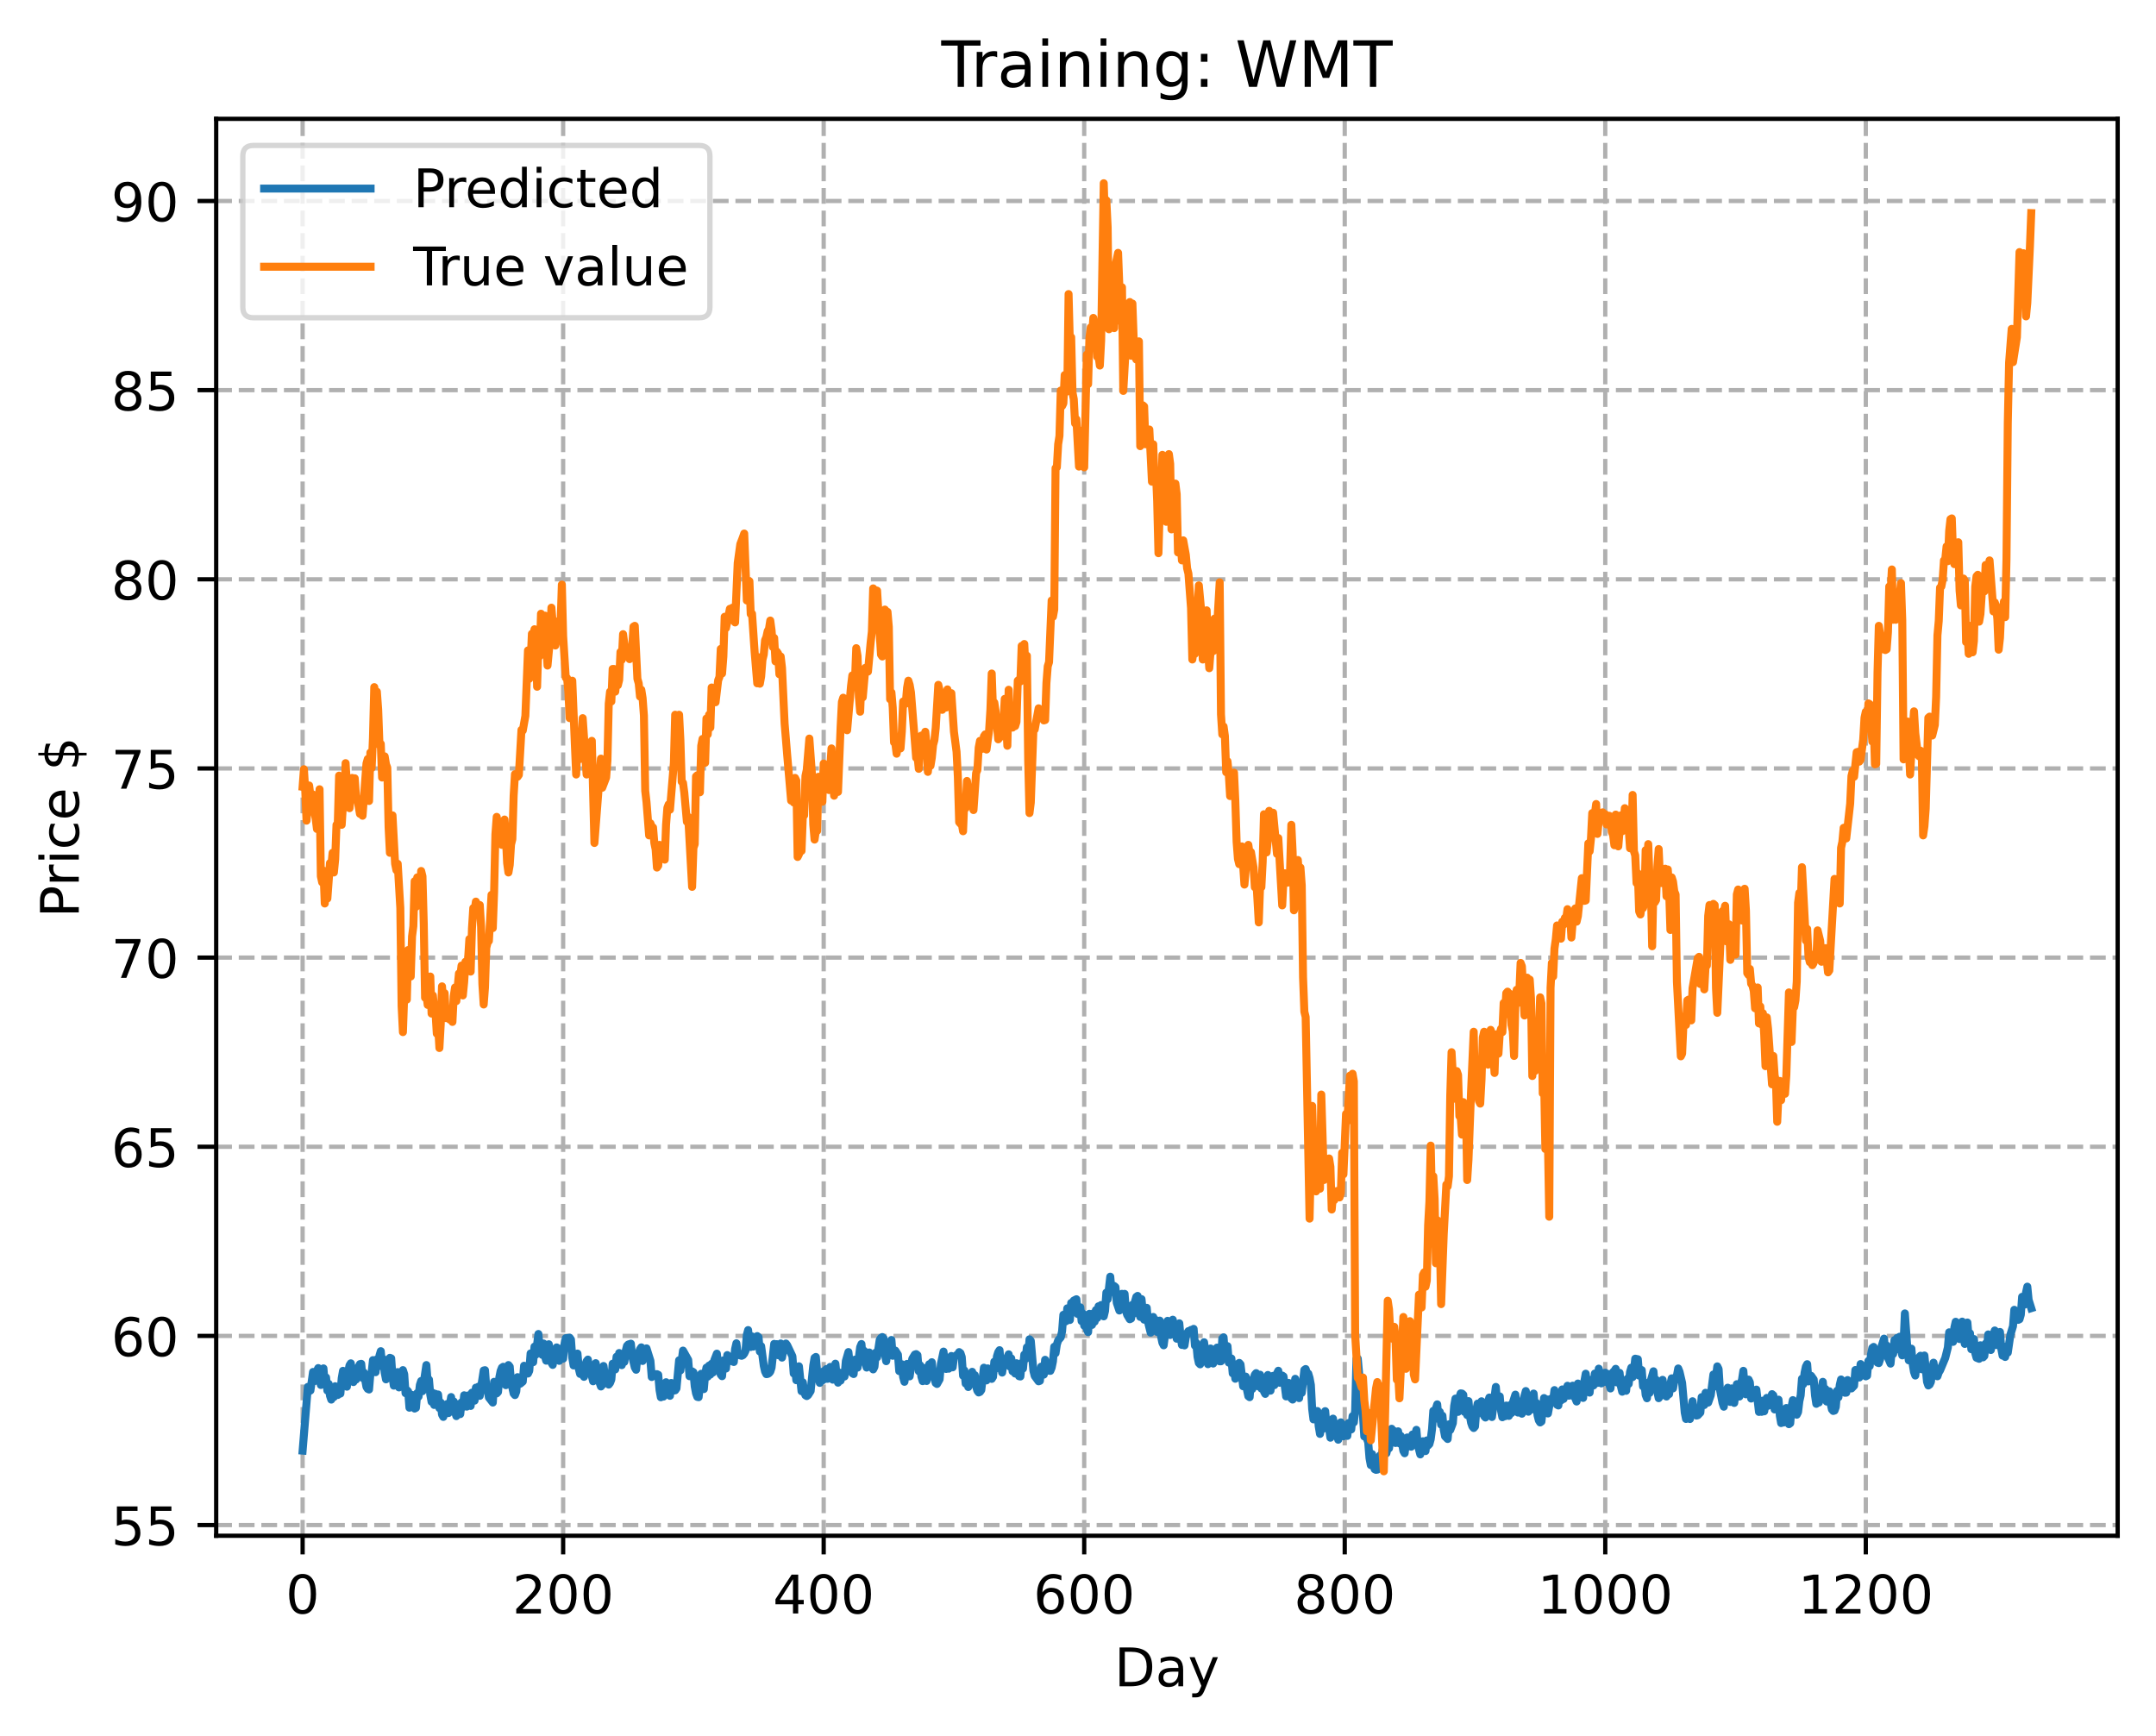 <?xml version="1.0" encoding="utf-8" standalone="no"?>
<!DOCTYPE svg PUBLIC "-//W3C//DTD SVG 1.1//EN"
  "http://www.w3.org/Graphics/SVG/1.1/DTD/svg11.dtd">
<!-- Created with matplotlib (https://matplotlib.org/) -->
<svg height="325.986pt" version="1.1" viewBox="0 0 404.923 325.986" width="404.923pt" xmlns="http://www.w3.org/2000/svg" xmlns:xlink="http://www.w3.org/1999/xlink">
 <defs>
  <style type="text/css">
*{stroke-linecap:butt;stroke-linejoin:round;}
  </style>
 </defs>
 <g id="figure_1">
  <g id="patch_1">
   <path d="M 0 325.986 
L 404.923 325.986 
L 404.923 0 
L 0 0 
z
" style="fill:#ffffff;"/>
  </g>
  <g id="axes_1">
   <g id="patch_2">
    <path d="M 40.603 288.43 
L 397.723 288.43 
L 397.723 22.318 
L 40.603 22.318 
z
" style="fill:#ffffff;"/>
   </g>
   <g id="matplotlib.axis_1">
    <g id="xtick_1">
     <g id="line2d_1">
      <path clip-path="url(#pf2543e2257)" d="M 56.836 288.43 
L 56.836 22.318 
" style="fill:none;stroke:#b0b0b0;stroke-dasharray:2.96,1.28;stroke-dashoffset:0;stroke-width:0.8;"/>
     </g>
     <g id="line2d_2">
      <defs>
       <path d="M 0 0 
L 0 3.5 
" id="mdd2e7141c9" style="stroke:#000000;stroke-width:0.8;"/>
      </defs>
      <g>
       <use style="stroke:#000000;stroke-width:0.8;" x="56.836" xlink:href="#mdd2e7141c9" y="288.43"/>
      </g>
     </g>
     <g id="text_1">
      <!-- 0 -->
      <defs>
       <path d="M 31.781 66.406 
Q 24.172 66.406 20.328 58.906 
Q 16.5 51.422 16.5 36.375 
Q 16.5 21.391 20.328 13.891 
Q 24.172 6.391 31.781 6.391 
Q 39.453 6.391 43.281 13.891 
Q 47.125 21.391 47.125 36.375 
Q 47.125 51.422 43.281 58.906 
Q 39.453 66.406 31.781 66.406 
z
M 31.781 74.219 
Q 44.047 74.219 50.516 64.516 
Q 56.984 54.828 56.984 36.375 
Q 56.984 17.969 50.516 8.266 
Q 44.047 -1.422 31.781 -1.422 
Q 19.531 -1.422 13.062 8.266 
Q 6.594 17.969 6.594 36.375 
Q 6.594 54.828 13.062 64.516 
Q 19.531 74.219 31.781 74.219 
z
" id="DejaVuSans-48"/>
      </defs>
      <g transform="translate(53.655 303.029)scale(0.1 -0.1)">
       <use xlink:href="#DejaVuSans-48"/>
      </g>
     </g>
    </g>
    <g id="xtick_2">
     <g id="line2d_3">
      <path clip-path="url(#pf2543e2257)" d="M 105.766 288.43 
L 105.766 22.318 
" style="fill:none;stroke:#b0b0b0;stroke-dasharray:2.96,1.28;stroke-dashoffset:0;stroke-width:0.8;"/>
     </g>
     <g id="line2d_4">
      <g>
       <use style="stroke:#000000;stroke-width:0.8;" x="105.766" xlink:href="#mdd2e7141c9" y="288.43"/>
      </g>
     </g>
     <g id="text_2">
      <!-- 200 -->
      <defs>
       <path d="M 19.188 8.297 
L 53.609 8.297 
L 53.609 0 
L 7.328 0 
L 7.328 8.297 
Q 12.938 14.109 22.625 23.891 
Q 32.328 33.688 34.812 36.531 
Q 39.547 41.844 41.422 45.531 
Q 43.312 49.219 43.312 52.781 
Q 43.312 58.594 39.234 62.25 
Q 35.156 65.922 28.609 65.922 
Q 23.969 65.922 18.812 64.312 
Q 13.672 62.703 7.812 59.422 
L 7.812 69.391 
Q 13.766 71.781 18.938 73 
Q 24.125 74.219 28.422 74.219 
Q 39.75 74.219 46.484 68.547 
Q 53.219 62.891 53.219 53.422 
Q 53.219 48.922 51.531 44.891 
Q 49.859 40.875 45.406 35.406 
Q 44.188 33.984 37.641 27.219 
Q 31.109 20.453 19.188 8.297 
z
" id="DejaVuSans-50"/>
      </defs>
      <g transform="translate(96.223 303.029)scale(0.1 -0.1)">
       <use xlink:href="#DejaVuSans-50"/>
       <use x="63.623" xlink:href="#DejaVuSans-48"/>
       <use x="127.246" xlink:href="#DejaVuSans-48"/>
      </g>
     </g>
    </g>
    <g id="xtick_3">
     <g id="line2d_5">
      <path clip-path="url(#pf2543e2257)" d="M 154.697 288.43 
L 154.697 22.318 
" style="fill:none;stroke:#b0b0b0;stroke-dasharray:2.96,1.28;stroke-dashoffset:0;stroke-width:0.8;"/>
     </g>
     <g id="line2d_6">
      <g>
       <use style="stroke:#000000;stroke-width:0.8;" x="154.697" xlink:href="#mdd2e7141c9" y="288.43"/>
      </g>
     </g>
     <g id="text_3">
      <!-- 400 -->
      <defs>
       <path d="M 37.797 64.312 
L 12.891 25.391 
L 37.797 25.391 
z
M 35.203 72.906 
L 47.609 72.906 
L 47.609 25.391 
L 58.016 25.391 
L 58.016 17.188 
L 47.609 17.188 
L 47.609 0 
L 37.797 0 
L 37.797 17.188 
L 4.891 17.188 
L 4.891 26.703 
z
" id="DejaVuSans-52"/>
      </defs>
      <g transform="translate(145.153 303.029)scale(0.1 -0.1)">
       <use xlink:href="#DejaVuSans-52"/>
       <use x="63.623" xlink:href="#DejaVuSans-48"/>
       <use x="127.246" xlink:href="#DejaVuSans-48"/>
      </g>
     </g>
    </g>
    <g id="xtick_4">
     <g id="line2d_7">
      <path clip-path="url(#pf2543e2257)" d="M 203.628 288.43 
L 203.628 22.318 
" style="fill:none;stroke:#b0b0b0;stroke-dasharray:2.96,1.28;stroke-dashoffset:0;stroke-width:0.8;"/>
     </g>
     <g id="line2d_8">
      <g>
       <use style="stroke:#000000;stroke-width:0.8;" x="203.628" xlink:href="#mdd2e7141c9" y="288.43"/>
      </g>
     </g>
     <g id="text_4">
      <!-- 600 -->
      <defs>
       <path d="M 33.016 40.375 
Q 26.375 40.375 22.484 35.828 
Q 18.609 31.297 18.609 23.391 
Q 18.609 15.531 22.484 10.953 
Q 26.375 6.391 33.016 6.391 
Q 39.656 6.391 43.531 10.953 
Q 47.406 15.531 47.406 23.391 
Q 47.406 31.297 43.531 35.828 
Q 39.656 40.375 33.016 40.375 
z
M 52.594 71.297 
L 52.594 62.312 
Q 48.875 64.062 45.094 64.984 
Q 41.312 65.922 37.594 65.922 
Q 27.828 65.922 22.672 59.328 
Q 17.531 52.734 16.797 39.406 
Q 19.672 43.656 24.016 45.922 
Q 28.375 48.188 33.594 48.188 
Q 44.578 48.188 50.953 41.516 
Q 57.328 34.859 57.328 23.391 
Q 57.328 12.156 50.688 5.359 
Q 44.047 -1.422 33.016 -1.422 
Q 20.359 -1.422 13.672 8.266 
Q 6.984 17.969 6.984 36.375 
Q 6.984 53.656 15.188 63.938 
Q 23.391 74.219 37.203 74.219 
Q 40.922 74.219 44.703 73.484 
Q 48.484 72.75 52.594 71.297 
z
" id="DejaVuSans-54"/>
      </defs>
      <g transform="translate(194.084 303.029)scale(0.1 -0.1)">
       <use xlink:href="#DejaVuSans-54"/>
       <use x="63.623" xlink:href="#DejaVuSans-48"/>
       <use x="127.246" xlink:href="#DejaVuSans-48"/>
      </g>
     </g>
    </g>
    <g id="xtick_5">
     <g id="line2d_9">
      <path clip-path="url(#pf2543e2257)" d="M 252.558 288.43 
L 252.558 22.318 
" style="fill:none;stroke:#b0b0b0;stroke-dasharray:2.96,1.28;stroke-dashoffset:0;stroke-width:0.8;"/>
     </g>
     <g id="line2d_10">
      <g>
       <use style="stroke:#000000;stroke-width:0.8;" x="252.558" xlink:href="#mdd2e7141c9" y="288.43"/>
      </g>
     </g>
     <g id="text_5">
      <!-- 800 -->
      <defs>
       <path d="M 31.781 34.625 
Q 24.75 34.625 20.719 30.859 
Q 16.703 27.094 16.703 20.516 
Q 16.703 13.922 20.719 10.156 
Q 24.75 6.391 31.781 6.391 
Q 38.812 6.391 42.859 10.172 
Q 46.922 13.969 46.922 20.516 
Q 46.922 27.094 42.891 30.859 
Q 38.875 34.625 31.781 34.625 
z
M 21.922 38.812 
Q 15.578 40.375 12.031 44.719 
Q 8.5 49.078 8.5 55.328 
Q 8.5 64.062 14.719 69.141 
Q 20.953 74.219 31.781 74.219 
Q 42.672 74.219 48.875 69.141 
Q 55.078 64.062 55.078 55.328 
Q 55.078 49.078 51.531 44.719 
Q 48 40.375 41.703 38.812 
Q 48.828 37.156 52.797 32.312 
Q 56.781 27.484 56.781 20.516 
Q 56.781 9.906 50.312 4.234 
Q 43.844 -1.422 31.781 -1.422 
Q 19.734 -1.422 13.25 4.234 
Q 6.781 9.906 6.781 20.516 
Q 6.781 27.484 10.781 32.312 
Q 14.797 37.156 21.922 38.812 
z
M 18.312 54.391 
Q 18.312 48.734 21.844 45.562 
Q 25.391 42.391 31.781 42.391 
Q 38.141 42.391 41.719 45.562 
Q 45.312 48.734 45.312 54.391 
Q 45.312 60.062 41.719 63.234 
Q 38.141 66.406 31.781 66.406 
Q 25.391 66.406 21.844 63.234 
Q 18.312 60.062 18.312 54.391 
z
" id="DejaVuSans-56"/>
      </defs>
      <g transform="translate(243.015 303.029)scale(0.1 -0.1)">
       <use xlink:href="#DejaVuSans-56"/>
       <use x="63.623" xlink:href="#DejaVuSans-48"/>
       <use x="127.246" xlink:href="#DejaVuSans-48"/>
      </g>
     </g>
    </g>
    <g id="xtick_6">
     <g id="line2d_11">
      <path clip-path="url(#pf2543e2257)" d="M 301.489 288.43 
L 301.489 22.318 
" style="fill:none;stroke:#b0b0b0;stroke-dasharray:2.96,1.28;stroke-dashoffset:0;stroke-width:0.8;"/>
     </g>
     <g id="line2d_12">
      <g>
       <use style="stroke:#000000;stroke-width:0.8;" x="301.489" xlink:href="#mdd2e7141c9" y="288.43"/>
      </g>
     </g>
     <g id="text_6">
      <!-- 1000 -->
      <defs>
       <path d="M 12.406 8.297 
L 28.516 8.297 
L 28.516 63.922 
L 10.984 60.406 
L 10.984 69.391 
L 28.422 72.906 
L 38.281 72.906 
L 38.281 8.297 
L 54.391 8.297 
L 54.391 0 
L 12.406 0 
z
" id="DejaVuSans-49"/>
      </defs>
      <g transform="translate(288.764 303.029)scale(0.1 -0.1)">
       <use xlink:href="#DejaVuSans-49"/>
       <use x="63.623" xlink:href="#DejaVuSans-48"/>
       <use x="127.246" xlink:href="#DejaVuSans-48"/>
       <use x="190.869" xlink:href="#DejaVuSans-48"/>
      </g>
     </g>
    </g>
    <g id="xtick_7">
     <g id="line2d_13">
      <path clip-path="url(#pf2543e2257)" d="M 350.419 288.43 
L 350.419 22.318 
" style="fill:none;stroke:#b0b0b0;stroke-dasharray:2.96,1.28;stroke-dashoffset:0;stroke-width:0.8;"/>
     </g>
     <g id="line2d_14">
      <g>
       <use style="stroke:#000000;stroke-width:0.8;" x="350.419" xlink:href="#mdd2e7141c9" y="288.43"/>
      </g>
     </g>
     <g id="text_7">
      <!-- 1200 -->
      <g transform="translate(337.694 303.029)scale(0.1 -0.1)">
       <use xlink:href="#DejaVuSans-49"/>
       <use x="63.623" xlink:href="#DejaVuSans-50"/>
       <use x="127.246" xlink:href="#DejaVuSans-48"/>
       <use x="190.869" xlink:href="#DejaVuSans-48"/>
      </g>
     </g>
    </g>
    <g id="text_8">
     <!-- Day -->
     <defs>
      <path d="M 19.672 64.797 
L 19.672 8.109 
L 31.594 8.109 
Q 46.688 8.109 53.688 14.938 
Q 60.688 21.781 60.688 36.531 
Q 60.688 51.172 53.688 57.984 
Q 46.688 64.797 31.594 64.797 
z
M 9.812 72.906 
L 30.078 72.906 
Q 51.266 72.906 61.172 64.094 
Q 71.094 55.281 71.094 36.531 
Q 71.094 17.672 61.125 8.828 
Q 51.172 0 30.078 0 
L 9.812 0 
z
" id="DejaVuSans-68"/>
      <path d="M 34.281 27.484 
Q 23.391 27.484 19.188 25 
Q 14.984 22.516 14.984 16.5 
Q 14.984 11.719 18.141 8.906 
Q 21.297 6.109 26.703 6.109 
Q 34.188 6.109 38.703 11.406 
Q 43.219 16.703 43.219 25.484 
L 43.219 27.484 
z
M 52.203 31.203 
L 52.203 0 
L 43.219 0 
L 43.219 8.297 
Q 40.141 3.328 35.547 0.953 
Q 30.953 -1.422 24.312 -1.422 
Q 15.922 -1.422 10.953 3.297 
Q 6 8.016 6 15.922 
Q 6 25.141 12.172 29.828 
Q 18.359 34.516 30.609 34.516 
L 43.219 34.516 
L 43.219 35.406 
Q 43.219 41.609 39.141 45 
Q 35.062 48.391 27.688 48.391 
Q 23 48.391 18.547 47.266 
Q 14.109 46.141 10.016 43.891 
L 10.016 52.203 
Q 14.938 54.109 19.578 55.047 
Q 24.219 56 28.609 56 
Q 40.484 56 46.344 49.844 
Q 52.203 43.703 52.203 31.203 
z
" id="DejaVuSans-97"/>
      <path d="M 32.172 -5.078 
Q 28.375 -14.844 24.75 -17.812 
Q 21.141 -20.797 15.094 -20.797 
L 7.906 -20.797 
L 7.906 -13.281 
L 13.188 -13.281 
Q 16.891 -13.281 18.938 -11.516 
Q 21 -9.766 23.484 -3.219 
L 25.094 0.875 
L 2.984 54.688 
L 12.5 54.688 
L 29.594 11.922 
L 46.688 54.688 
L 56.203 54.688 
z
" id="DejaVuSans-121"/>
     </defs>
     <g transform="translate(209.29 316.707)scale(0.1 -0.1)">
      <use xlink:href="#DejaVuSans-68"/>
      <use x="77.002" xlink:href="#DejaVuSans-97"/>
      <use x="138.281" xlink:href="#DejaVuSans-121"/>
     </g>
    </g>
   </g>
   <g id="matplotlib.axis_2">
    <g id="ytick_1">
     <g id="line2d_15">
      <path clip-path="url(#pf2543e2257)" d="M 40.603 286.423 
L 397.723 286.423 
" style="fill:none;stroke:#b0b0b0;stroke-dasharray:2.96,1.28;stroke-dashoffset:0;stroke-width:0.8;"/>
     </g>
     <g id="line2d_16">
      <defs>
       <path d="M 0 0 
L -3.5 0 
" id="m262af0615b" style="stroke:#000000;stroke-width:0.8;"/>
      </defs>
      <g>
       <use style="stroke:#000000;stroke-width:0.8;" x="40.603" xlink:href="#m262af0615b" y="286.423"/>
      </g>
     </g>
     <g id="text_9">
      <!-- 55 -->
      <defs>
       <path d="M 10.797 72.906 
L 49.516 72.906 
L 49.516 64.594 
L 19.828 64.594 
L 19.828 46.734 
Q 21.969 47.469 24.109 47.828 
Q 26.266 48.188 28.422 48.188 
Q 40.625 48.188 47.75 41.5 
Q 54.891 34.812 54.891 23.391 
Q 54.891 11.625 47.562 5.094 
Q 40.234 -1.422 26.906 -1.422 
Q 22.312 -1.422 17.547 -0.641 
Q 12.797 0.141 7.719 1.703 
L 7.719 11.625 
Q 12.109 9.234 16.797 8.062 
Q 21.484 6.891 26.703 6.891 
Q 35.156 6.891 40.078 11.328 
Q 45.016 15.766 45.016 23.391 
Q 45.016 31 40.078 35.438 
Q 35.156 39.891 26.703 39.891 
Q 22.75 39.891 18.812 39.016 
Q 14.891 38.141 10.797 36.281 
z
" id="DejaVuSans-53"/>
      </defs>
      <g transform="translate(20.878 290.222)scale(0.1 -0.1)">
       <use xlink:href="#DejaVuSans-53"/>
       <use x="63.623" xlink:href="#DejaVuSans-53"/>
      </g>
     </g>
    </g>
    <g id="ytick_2">
     <g id="line2d_17">
      <path clip-path="url(#pf2543e2257)" d="M 40.603 250.899 
L 397.723 250.899 
" style="fill:none;stroke:#b0b0b0;stroke-dasharray:2.96,1.28;stroke-dashoffset:0;stroke-width:0.8;"/>
     </g>
     <g id="line2d_18">
      <g>
       <use style="stroke:#000000;stroke-width:0.8;" x="40.603" xlink:href="#m262af0615b" y="250.899"/>
      </g>
     </g>
     <g id="text_10">
      <!-- 60 -->
      <g transform="translate(20.878 254.698)scale(0.1 -0.1)">
       <use xlink:href="#DejaVuSans-54"/>
       <use x="63.623" xlink:href="#DejaVuSans-48"/>
      </g>
     </g>
    </g>
    <g id="ytick_3">
     <g id="line2d_19">
      <path clip-path="url(#pf2543e2257)" d="M 40.603 215.375 
L 397.723 215.375 
" style="fill:none;stroke:#b0b0b0;stroke-dasharray:2.96,1.28;stroke-dashoffset:0;stroke-width:0.8;"/>
     </g>
     <g id="line2d_20">
      <g>
       <use style="stroke:#000000;stroke-width:0.8;" x="40.603" xlink:href="#m262af0615b" y="215.375"/>
      </g>
     </g>
     <g id="text_11">
      <!-- 65 -->
      <g transform="translate(20.878 219.174)scale(0.1 -0.1)">
       <use xlink:href="#DejaVuSans-54"/>
       <use x="63.623" xlink:href="#DejaVuSans-53"/>
      </g>
     </g>
    </g>
    <g id="ytick_4">
     <g id="line2d_21">
      <path clip-path="url(#pf2543e2257)" d="M 40.603 179.85 
L 397.723 179.85 
" style="fill:none;stroke:#b0b0b0;stroke-dasharray:2.96,1.28;stroke-dashoffset:0;stroke-width:0.8;"/>
     </g>
     <g id="line2d_22">
      <g>
       <use style="stroke:#000000;stroke-width:0.8;" x="40.603" xlink:href="#m262af0615b" y="179.85"/>
      </g>
     </g>
     <g id="text_12">
      <!-- 70 -->
      <defs>
       <path d="M 8.203 72.906 
L 55.078 72.906 
L 55.078 68.703 
L 28.609 0 
L 18.312 0 
L 43.219 64.594 
L 8.203 64.594 
z
" id="DejaVuSans-55"/>
      </defs>
      <g transform="translate(20.878 183.65)scale(0.1 -0.1)">
       <use xlink:href="#DejaVuSans-55"/>
       <use x="63.623" xlink:href="#DejaVuSans-48"/>
      </g>
     </g>
    </g>
    <g id="ytick_5">
     <g id="line2d_23">
      <path clip-path="url(#pf2543e2257)" d="M 40.603 144.326 
L 397.723 144.326 
" style="fill:none;stroke:#b0b0b0;stroke-dasharray:2.96,1.28;stroke-dashoffset:0;stroke-width:0.8;"/>
     </g>
     <g id="line2d_24">
      <g>
       <use style="stroke:#000000;stroke-width:0.8;" x="40.603" xlink:href="#m262af0615b" y="144.326"/>
      </g>
     </g>
     <g id="text_13">
      <!-- 75 -->
      <g transform="translate(20.878 148.125)scale(0.1 -0.1)">
       <use xlink:href="#DejaVuSans-55"/>
       <use x="63.623" xlink:href="#DejaVuSans-53"/>
      </g>
     </g>
    </g>
    <g id="ytick_6">
     <g id="line2d_25">
      <path clip-path="url(#pf2543e2257)" d="M 40.603 108.802 
L 397.723 108.802 
" style="fill:none;stroke:#b0b0b0;stroke-dasharray:2.96,1.28;stroke-dashoffset:0;stroke-width:0.8;"/>
     </g>
     <g id="line2d_26">
      <g>
       <use style="stroke:#000000;stroke-width:0.8;" x="40.603" xlink:href="#m262af0615b" y="108.802"/>
      </g>
     </g>
     <g id="text_14">
      <!-- 80 -->
      <g transform="translate(20.878 112.601)scale(0.1 -0.1)">
       <use xlink:href="#DejaVuSans-56"/>
       <use x="63.623" xlink:href="#DejaVuSans-48"/>
      </g>
     </g>
    </g>
    <g id="ytick_7">
     <g id="line2d_27">
      <path clip-path="url(#pf2543e2257)" d="M 40.603 73.278 
L 397.723 73.278 
" style="fill:none;stroke:#b0b0b0;stroke-dasharray:2.96,1.28;stroke-dashoffset:0;stroke-width:0.8;"/>
     </g>
     <g id="line2d_28">
      <g>
       <use style="stroke:#000000;stroke-width:0.8;" x="40.603" xlink:href="#m262af0615b" y="73.278"/>
      </g>
     </g>
     <g id="text_15">
      <!-- 85 -->
      <g transform="translate(20.878 77.077)scale(0.1 -0.1)">
       <use xlink:href="#DejaVuSans-56"/>
       <use x="63.623" xlink:href="#DejaVuSans-53"/>
      </g>
     </g>
    </g>
    <g id="ytick_8">
     <g id="line2d_29">
      <path clip-path="url(#pf2543e2257)" d="M 40.603 37.753 
L 397.723 37.753 
" style="fill:none;stroke:#b0b0b0;stroke-dasharray:2.96,1.28;stroke-dashoffset:0;stroke-width:0.8;"/>
     </g>
     <g id="line2d_30">
      <g>
       <use style="stroke:#000000;stroke-width:0.8;" x="40.603" xlink:href="#m262af0615b" y="37.753"/>
      </g>
     </g>
     <g id="text_16">
      <!-- 90 -->
      <defs>
       <path d="M 10.984 1.516 
L 10.984 10.5 
Q 14.703 8.734 18.5 7.812 
Q 22.312 6.891 25.984 6.891 
Q 35.75 6.891 40.891 13.453 
Q 46.047 20.016 46.781 33.406 
Q 43.953 29.203 39.594 26.953 
Q 35.25 24.703 29.984 24.703 
Q 19.047 24.703 12.672 31.312 
Q 6.297 37.938 6.297 49.422 
Q 6.297 60.641 12.938 67.422 
Q 19.578 74.219 30.609 74.219 
Q 43.266 74.219 49.922 64.516 
Q 56.594 54.828 56.594 36.375 
Q 56.594 19.141 48.406 8.859 
Q 40.234 -1.422 26.422 -1.422 
Q 22.703 -1.422 18.891 -0.688 
Q 15.094 0.047 10.984 1.516 
z
M 30.609 32.422 
Q 37.25 32.422 41.125 36.953 
Q 45.016 41.5 45.016 49.422 
Q 45.016 57.281 41.125 61.844 
Q 37.25 66.406 30.609 66.406 
Q 23.969 66.406 20.094 61.844 
Q 16.219 57.281 16.219 49.422 
Q 16.219 41.5 20.094 36.953 
Q 23.969 32.422 30.609 32.422 
z
" id="DejaVuSans-57"/>
      </defs>
      <g transform="translate(20.878 41.553)scale(0.1 -0.1)">
       <use xlink:href="#DejaVuSans-57"/>
       <use x="63.623" xlink:href="#DejaVuSans-48"/>
      </g>
     </g>
    </g>
    <g id="text_17">
     <!-- Price $ -->
     <defs>
      <path d="M 19.672 64.797 
L 19.672 37.406 
L 32.078 37.406 
Q 38.969 37.406 42.719 40.969 
Q 46.484 44.531 46.484 51.125 
Q 46.484 57.672 42.719 61.234 
Q 38.969 64.797 32.078 64.797 
z
M 9.812 72.906 
L 32.078 72.906 
Q 44.344 72.906 50.609 67.359 
Q 56.891 61.812 56.891 51.125 
Q 56.891 40.328 50.609 34.812 
Q 44.344 29.297 32.078 29.297 
L 19.672 29.297 
L 19.672 0 
L 9.812 0 
z
" id="DejaVuSans-80"/>
      <path d="M 41.109 46.297 
Q 39.594 47.172 37.812 47.578 
Q 36.031 48 33.891 48 
Q 26.266 48 22.188 43.047 
Q 18.109 38.094 18.109 28.812 
L 18.109 0 
L 9.078 0 
L 9.078 54.688 
L 18.109 54.688 
L 18.109 46.188 
Q 20.953 51.172 25.484 53.578 
Q 30.031 56 36.531 56 
Q 37.453 56 38.578 55.875 
Q 39.703 55.766 41.062 55.516 
z
" id="DejaVuSans-114"/>
      <path d="M 9.422 54.688 
L 18.406 54.688 
L 18.406 0 
L 9.422 0 
z
M 9.422 75.984 
L 18.406 75.984 
L 18.406 64.594 
L 9.422 64.594 
z
" id="DejaVuSans-105"/>
      <path d="M 48.781 52.594 
L 48.781 44.188 
Q 44.969 46.297 41.141 47.344 
Q 37.312 48.391 33.406 48.391 
Q 24.656 48.391 19.812 42.844 
Q 14.984 37.312 14.984 27.297 
Q 14.984 17.281 19.812 11.734 
Q 24.656 6.203 33.406 6.203 
Q 37.312 6.203 41.141 7.25 
Q 44.969 8.297 48.781 10.406 
L 48.781 2.094 
Q 45.016 0.344 40.984 -0.531 
Q 36.969 -1.422 32.422 -1.422 
Q 20.062 -1.422 12.781 6.344 
Q 5.516 14.109 5.516 27.297 
Q 5.516 40.672 12.859 48.328 
Q 20.219 56 33.016 56 
Q 37.156 56 41.109 55.141 
Q 45.062 54.297 48.781 52.594 
z
" id="DejaVuSans-99"/>
      <path d="M 56.203 29.594 
L 56.203 25.203 
L 14.891 25.203 
Q 15.484 15.922 20.484 11.062 
Q 25.484 6.203 34.422 6.203 
Q 39.594 6.203 44.453 7.469 
Q 49.312 8.734 54.109 11.281 
L 54.109 2.781 
Q 49.266 0.734 44.188 -0.344 
Q 39.109 -1.422 33.891 -1.422 
Q 20.797 -1.422 13.156 6.188 
Q 5.516 13.812 5.516 26.812 
Q 5.516 40.234 12.766 48.109 
Q 20.016 56 32.328 56 
Q 43.359 56 49.781 48.891 
Q 56.203 41.797 56.203 29.594 
z
M 47.219 32.234 
Q 47.125 39.594 43.094 43.984 
Q 39.062 48.391 32.422 48.391 
Q 24.906 48.391 20.391 44.141 
Q 15.875 39.891 15.188 32.172 
z
" id="DejaVuSans-101"/>
      <path id="DejaVuSans-32"/>
      <path d="M 33.797 -14.703 
L 28.906 -14.703 
L 28.859 0 
Q 23.734 0.094 18.609 1.188 
Q 13.484 2.297 8.297 4.5 
L 8.297 13.281 
Q 13.281 10.156 18.375 8.562 
Q 23.484 6.984 28.906 6.938 
L 28.906 29.203 
Q 18.109 30.953 13.203 35.156 
Q 8.297 39.359 8.297 46.688 
Q 8.297 54.641 13.625 59.219 
Q 18.953 63.812 28.906 64.5 
L 28.906 75.984 
L 33.797 75.984 
L 33.797 64.656 
Q 38.328 64.453 42.578 63.688 
Q 46.828 62.938 50.875 61.625 
L 50.875 53.078 
Q 46.828 55.125 42.547 56.25 
Q 38.281 57.375 33.797 57.562 
L 33.797 36.719 
Q 44.875 35.016 50.094 30.609 
Q 55.328 26.219 55.328 18.609 
Q 55.328 10.359 49.781 5.594 
Q 44.234 0.828 33.797 0.094 
z
M 28.906 37.594 
L 28.906 57.625 
Q 23.25 56.984 20.266 54.391 
Q 17.281 51.812 17.281 47.516 
Q 17.281 43.312 20.031 40.969 
Q 22.797 38.625 28.906 37.594 
z
M 33.797 28.219 
L 33.797 7.078 
Q 39.984 7.906 43.141 10.594 
Q 46.297 13.281 46.297 17.672 
Q 46.297 21.969 43.281 24.5 
Q 40.281 27.047 33.797 28.219 
z
" id="DejaVuSans-36"/>
     </defs>
     <g transform="translate(14.798 172.342)rotate(-90)scale(0.1 -0.1)">
      <use xlink:href="#DejaVuSans-80"/>
      <use x="58.553" xlink:href="#DejaVuSans-114"/>
      <use x="99.666" xlink:href="#DejaVuSans-105"/>
      <use x="127.449" xlink:href="#DejaVuSans-99"/>
      <use x="182.43" xlink:href="#DejaVuSans-101"/>
      <use x="243.953" xlink:href="#DejaVuSans-32"/>
      <use x="275.74" xlink:href="#DejaVuSans-36"/>
     </g>
    </g>
   </g>
   <g id="line2d_31">
    <path clip-path="url(#pf2543e2257)" d="M 56.836 272.447 
L 57.814 260.479 
L 58.059 261.294 
L 58.304 261.159 
L 58.793 257.666 
L 59.038 259.414 
L 59.282 257.935 
L 59.772 256.944 
L 60.016 259.099 
L 60.261 260.115 
L 60.506 257.361 
L 60.75 257.001 
L 60.995 259.982 
L 61.24 258.697 
L 61.484 261.168 
L 61.729 259.903 
L 61.974 262.132 
L 62.218 262.862 
L 62.463 260.913 
L 62.708 262.379 
L 62.952 260.353 
L 63.197 261.774 
L 63.441 261.995 
L 63.686 261.776 
L 63.931 261.737 
L 64.175 258.865 
L 64.42 257.458 
L 64.665 259.323 
L 64.909 260.166 
L 65.154 260.438 
L 65.399 257.639 
L 65.643 256.429 
L 65.888 256.05 
L 66.133 258.35 
L 66.377 259.572 
L 66.622 257.045 
L 66.867 259.105 
L 67.111 257.16 
L 67.601 256.201 
L 67.845 256.144 
L 68.09 258.789 
L 68.335 257.775 
L 68.824 260.481 
L 69.069 260.85 
L 69.313 260.966 
L 69.558 258.077 
L 69.802 257.724 
L 70.047 255.447 
L 70.292 257.212 
L 70.536 257.718 
L 70.781 255.305 
L 71.026 256.645 
L 71.27 254.588 
L 71.515 253.767 
L 71.76 256.466 
L 72.004 255.246 
L 72.249 257.811 
L 72.494 259.062 
L 72.738 257.369 
L 72.983 256.455 
L 73.228 255.015 
L 73.472 255.114 
L 73.717 258.584 
L 73.962 260.242 
L 74.206 258.585 
L 74.451 257.76 
L 74.696 257.694 
L 74.94 260.579 
L 75.185 259.198 
L 75.429 258.642 
L 75.674 257.325 
L 75.919 258.109 
L 76.163 261.657 
L 76.408 261.07 
L 76.653 261.324 
L 76.897 264.386 
L 77.142 262.685 
L 77.387 261.984 
L 77.631 263.932 
L 77.876 264.546 
L 78.121 264.412 
L 78.365 261.636 
L 78.61 262.303 
L 78.855 260.111 
L 79.099 259.369 
L 79.344 261.284 
L 80.078 256.378 
L 80.323 259.58 
L 80.567 259.11 
L 80.812 261.948 
L 81.056 263.278 
L 81.301 261.61 
L 81.546 263.87 
L 81.79 261.786 
L 82.035 262.028 
L 82.28 261.904 
L 82.524 264.461 
L 82.769 263.406 
L 83.014 265.676 
L 83.258 266.114 
L 83.503 263.834 
L 83.748 265.488 
L 83.992 263.68 
L 84.237 265.395 
L 84.726 262.385 
L 84.971 264.549 
L 85.216 263.213 
L 85.46 265.172 
L 85.705 265.963 
L 85.95 263.741 
L 86.194 264.997 
L 86.439 265.593 
L 86.684 263.377 
L 86.928 264.277 
L 87.173 262.053 
L 87.417 263.818 
L 87.662 264.182 
L 87.907 262.085 
L 88.151 263.461 
L 88.396 264.055 
L 88.641 261.559 
L 88.885 262.775 
L 89.13 263.063 
L 89.375 260.623 
L 89.619 262.185 
L 89.864 260.431 
L 90.109 262.164 
L 90.843 257.397 
L 91.087 257.339 
L 91.332 260.595 
L 91.577 260.974 
L 91.821 262.471 
L 92.555 263.419 
L 92.8 259.523 
L 93.044 261.344 
L 93.289 261.7 
L 93.534 261.436 
L 93.778 258.698 
L 94.023 257.477 
L 94.268 256.868 
L 94.512 256.699 
L 94.757 259.007 
L 95.002 260.153 
L 95.491 256.376 
L 95.736 256.674 
L 95.98 259.525 
L 96.47 261.728 
L 96.714 262.014 
L 96.959 261.361 
L 97.204 258.648 
L 97.448 259.775 
L 97.693 259.884 
L 98.182 259.48 
L 98.427 256.508 
L 98.916 257.97 
L 99.161 257.969 
L 99.405 257.456 
L 99.65 254.191 
L 99.895 255.421 
L 100.139 255.836 
L 100.384 252.914 
L 100.629 254.437 
L 101.118 250.539 
L 101.363 253.328 
L 101.607 252.191 
L 101.852 254.465 
L 102.097 252.33 
L 102.341 254.7 
L 102.586 255.553 
L 102.831 253.432 
L 103.075 252.468 
L 103.565 255.948 
L 103.809 256.346 
L 104.054 254.048 
L 104.299 255.203 
L 104.543 253.06 
L 104.788 254.778 
L 105.032 255.586 
L 105.277 253.305 
L 105.522 254.699 
L 105.766 255.183 
L 106.011 252.474 
L 106.256 251.328 
L 106.99 251.234 
L 107.234 251.586 
L 107.479 254.978 
L 107.724 256.449 
L 107.968 255.098 
L 108.458 254.218 
L 108.702 257.065 
L 108.947 258.041 
L 109.192 256.422 
L 109.436 258.202 
L 109.681 258.586 
L 109.926 256.417 
L 110.17 255.65 
L 110.415 255.348 
L 110.66 257.68 
L 110.904 256.339 
L 111.149 258.428 
L 111.393 259.424 
L 111.638 257.016 
L 111.883 256.019 
L 112.372 259.022 
L 112.861 260.4 
L 113.106 260.109 
L 113.351 256.552 
L 113.595 258.264 
L 113.84 258.829 
L 114.085 259.798 
L 114.329 260.045 
L 114.574 259.727 
L 114.819 259.089 
L 115.063 256.119 
L 115.308 257.094 
L 115.553 257.199 
L 115.797 254.808 
L 116.042 256.309 
L 116.287 254.114 
L 116.531 255.92 
L 116.776 256.394 
L 117.02 254.26 
L 117.265 255.782 
L 117.51 253.749 
L 117.754 252.774 
L 117.999 252.515 
L 118.488 252.359 
L 118.733 254.746 
L 119.222 256.829 
L 119.467 257.257 
L 119.712 254.783 
L 120.201 253.417 
L 120.446 253.052 
L 120.69 255.609 
L 120.935 254.42 
L 121.424 253.241 
L 122.158 255.59 
L 122.403 258.621 
L 122.648 258.142 
L 123.381 258.085 
L 123.626 258.206 
L 123.871 261.073 
L 124.115 262.428 
L 124.36 260.494 
L 124.605 262.299 
L 124.849 260.51 
L 125.094 259.6 
L 125.339 261.488 
L 125.828 262.15 
L 126.073 259.743 
L 126.317 261.041 
L 126.562 261.166 
L 126.807 261.123 
L 127.051 260.763 
L 127.541 255.477 
L 127.785 257.386 
L 128.275 253.66 
L 129.253 255.404 
L 129.498 258.469 
L 129.742 257.578 
L 129.987 257.558 
L 130.232 257.723 
L 130.476 260.365 
L 130.721 261.679 
L 130.966 262.355 
L 131.21 262.411 
L 131.7 258.009 
L 132.189 260.891 
L 132.434 258.134 
L 132.678 256.863 
L 132.923 258.55 
L 133.168 256.481 
L 133.412 258.163 
L 133.657 256.137 
L 133.902 257.775 
L 134.146 255.497 
L 134.636 254.232 
L 134.88 256.496 
L 135.369 258.184 
L 135.614 258.467 
L 135.859 255.498 
L 136.103 256.954 
L 136.348 257.031 
L 136.593 254.506 
L 136.837 255.405 
L 137.571 255.699 
L 137.816 255.798 
L 138.061 253.349 
L 138.305 252.286 
L 138.55 254.176 
L 138.795 254.495 
L 139.284 254.636 
L 139.529 254.521 
L 139.773 254.219 
L 140.018 253.695 
L 140.263 250.705 
L 140.507 249.806 
L 140.752 252.005 
L 140.996 252.983 
L 141.241 250.996 
L 141.486 252.908 
L 141.73 251.343 
L 142.22 250.936 
L 142.464 251.134 
L 142.709 253.833 
L 142.954 252.826 
L 143.443 256.485 
L 143.688 257.583 
L 143.932 258.08 
L 144.177 258.052 
L 144.422 257.909 
L 144.666 257.616 
L 144.911 256.856 
L 145.4 252.399 
L 145.645 254.291 
L 145.89 252.45 
L 146.134 254.52 
L 146.379 252.946 
L 146.624 252.324 
L 146.868 254.978 
L 147.113 253.527 
L 147.602 252.33 
L 147.847 252.656 
L 148.825 254.73 
L 149.07 257.966 
L 149.315 256.772 
L 149.559 259.222 
L 150.049 256.607 
L 150.538 261.29 
L 150.783 259.62 
L 151.027 261.421 
L 151.272 262.052 
L 151.517 262.202 
L 151.761 262.032 
L 152.251 261.25 
L 152.74 256.438 
L 152.984 255.028 
L 153.229 254.852 
L 153.474 257.653 
L 153.963 259.725 
L 154.208 257.882 
L 154.452 259.28 
L 154.697 257.524 
L 154.942 259.01 
L 155.186 257.13 
L 155.431 258.963 
L 155.676 257.28 
L 155.92 256.72 
L 156.165 258.499 
L 156.41 259.122 
L 156.654 256.996 
L 156.899 256.116 
L 157.144 258.485 
L 157.388 259.684 
L 157.633 257.796 
L 157.878 259.296 
L 158.122 258.269 
L 158.367 258.574 
L 158.612 258.526 
L 158.856 255.624 
L 159.345 253.931 
L 159.59 256.333 
L 160.079 257.915 
L 160.324 258.062 
L 160.569 255.365 
L 160.813 256.397 
L 161.058 256.859 
L 161.547 253.012 
L 161.792 252.42 
L 162.037 255.127 
L 162.281 253.7 
L 162.526 255.96 
L 162.771 256.848 
L 163.26 254.012 
L 163.505 255.905 
L 163.749 256.842 
L 163.994 257.191 
L 164.239 256.695 
L 164.483 254.04 
L 164.728 254.931 
L 165.217 251.651 
L 165.462 251.27 
L 165.706 251.115 
L 165.951 251.346 
L 166.196 254.266 
L 166.44 255.649 
L 166.685 253.878 
L 167.419 251.662 
L 167.664 254.63 
L 167.908 253.801 
L 168.153 253.662 
L 168.642 254.432 
L 168.887 257.509 
L 169.132 256.563 
L 169.376 256.226 
L 169.621 258.614 
L 169.866 259.522 
L 170.355 256.156 
L 170.6 257.788 
L 170.844 258.503 
L 171.333 255.205 
L 171.823 254.402 
L 172.067 254.321 
L 172.312 254.52 
L 172.557 257.528 
L 172.801 256.403 
L 173.046 258.558 
L 173.291 259.398 
L 173.535 256.919 
L 173.78 258.82 
L 174.025 259.369 
L 174.514 256.223 
L 174.759 257.416 
L 175.003 255.843 
L 175.248 257.964 
L 175.737 259.75 
L 175.982 259.927 
L 176.471 259.053 
L 176.716 256.144 
L 177.205 253.843 
L 177.45 256.028 
L 177.694 257.107 
L 177.939 255.284 
L 178.184 257.058 
L 178.428 255.428 
L 178.673 254.672 
L 178.918 256.804 
L 179.162 254.941 
L 179.652 254.497 
L 179.896 254.382 
L 180.141 253.942 
L 180.386 254.134 
L 180.63 254.867 
L 180.875 258.377 
L 181.12 257.374 
L 181.364 259.859 
L 181.609 258.307 
L 181.854 260.503 
L 182.098 258.941 
L 182.588 257.645 
L 182.832 259.874 
L 183.077 258.262 
L 183.321 260.376 
L 183.566 261.212 
L 183.811 261.525 
L 184.055 261.415 
L 184.3 261.066 
L 184.789 256.873 
L 185.034 258.554 
L 185.279 259.26 
L 185.523 257.002 
L 185.768 258.456 
L 186.013 258.83 
L 186.257 258.974 
L 186.502 258.587 
L 186.747 255.739 
L 186.991 257.055 
L 187.236 254.745 
L 187.481 253.953 
L 187.725 253.58 
L 187.97 256.334 
L 188.215 257.789 
L 188.459 256.117 
L 188.704 255.333 
L 188.948 256.342 
L 189.193 254.964 
L 189.438 254.359 
L 189.682 256.668 
L 189.927 255.12 
L 190.172 257.554 
L 190.416 256.128 
L 190.661 257.969 
L 190.906 256.03 
L 191.15 257.784 
L 191.395 258.473 
L 191.64 258.523 
L 191.884 255.99 
L 192.129 257.043 
L 192.374 254.416 
L 192.618 255.222 
L 192.863 253.043 
L 193.108 254.736 
L 193.352 251.536 
L 193.597 251.829 
L 194.086 257.449 
L 194.331 258.426 
L 195.065 259.428 
L 195.309 259.336 
L 195.554 256.674 
L 195.799 257.793 
L 196.043 258.172 
L 196.288 255.388 
L 196.533 256.943 
L 196.777 257.414 
L 197.267 257.467 
L 197.511 256.871 
L 197.756 255.685 
L 198.001 252.937 
L 198.245 254.148 
L 198.49 252.5 
L 198.735 251.747 
L 199.224 251.161 
L 199.469 250.047 
L 199.713 246.937 
L 199.958 247.98 
L 200.203 248.152 
L 200.447 245.721 
L 200.692 247.662 
L 200.936 247.912 
L 201.181 244.708 
L 201.426 246.267 
L 201.67 244.264 
L 202.16 244.014 
L 202.404 246.79 
L 202.649 245.849 
L 202.894 245.529 
L 203.138 248.134 
L 203.383 246.675 
L 203.628 248.982 
L 203.872 247.141 
L 204.117 249.627 
L 204.362 250.189 
L 204.606 246.748 
L 204.851 248.769 
L 205.096 248.836 
L 205.34 246.666 
L 205.585 248.229 
L 205.83 246.046 
L 206.074 247.54 
L 206.319 245.335 
L 206.563 247.087 
L 206.808 245.101 
L 207.053 246.632 
L 207.297 247.229 
L 207.542 246.209 
L 207.787 242.771 
L 208.031 244.021 
L 208.521 239.777 
L 208.765 242.64 
L 209.01 241.433 
L 209.255 241.524 
L 209.499 241.734 
L 209.744 244.684 
L 210.233 246.133 
L 210.478 243.926 
L 210.723 242.998 
L 210.967 245.49 
L 211.212 243.001 
L 211.457 246.164 
L 211.701 246.95 
L 212.191 247.77 
L 212.435 247.65 
L 212.68 245.059 
L 212.924 246.72 
L 213.169 244.408 
L 213.414 243.57 
L 213.658 243.386 
L 213.903 246.171 
L 214.148 247.338 
L 214.392 243.99 
L 214.637 246.539 
L 214.882 247.851 
L 215.371 245.621 
L 215.616 248.306 
L 216.105 250.293 
L 216.35 248.103 
L 216.594 247.342 
L 216.839 249.583 
L 217.084 247.927 
L 217.328 250.163 
L 217.573 248.478 
L 217.818 248.028 
L 218.062 251.004 
L 218.307 252.184 
L 218.551 252.668 
L 219.041 248.959 
L 219.285 248.069 
L 219.53 250.024 
L 219.775 250.731 
L 220.264 247.855 
L 220.509 250.435 
L 220.753 249.05 
L 220.998 251.429 
L 221.243 249.536 
L 221.487 248.534 
L 221.732 251.172 
L 221.977 252.599 
L 222.221 250.745 
L 222.466 252.685 
L 222.711 251.13 
L 222.955 250.374 
L 223.2 250.001 
L 223.445 249.994 
L 223.689 249.774 
L 223.934 249.766 
L 224.179 249.579 
L 224.423 252.721 
L 224.668 252.199 
L 224.912 254.837 
L 225.157 255.985 
L 225.402 256.241 
L 225.646 253.89 
L 226.136 252.091 
L 226.625 255.669 
L 226.87 256.211 
L 227.114 253.957 
L 227.359 253.266 
L 227.604 255.44 
L 227.848 256.092 
L 228.093 254.272 
L 228.338 255.569 
L 228.582 253.098 
L 228.827 255.057 
L 229.072 255.674 
L 229.316 255.669 
L 229.561 251.388 
L 229.806 251.165 
L 230.05 254.372 
L 230.295 253.299 
L 230.539 252.826 
L 230.784 255.916 
L 231.029 255.208 
L 231.273 255.138 
L 231.518 257.947 
L 231.763 256.758 
L 232.007 258.947 
L 232.252 257.07 
L 232.497 256.155 
L 232.741 255.968 
L 232.986 256.25 
L 233.475 260.357 
L 233.72 258.984 
L 233.965 258.544 
L 234.209 261.081 
L 234.454 262.227 
L 234.699 262.41 
L 234.943 259.243 
L 235.188 260.879 
L 235.433 258.946 
L 235.677 258.172 
L 235.922 257.89 
L 236.167 260.337 
L 236.411 258.917 
L 236.656 258.188 
L 236.9 260.789 
L 237.145 259.486 
L 237.39 261.339 
L 237.634 261.792 
L 238.124 258.238 
L 238.368 260.329 
L 238.613 261.187 
L 238.858 259.22 
L 239.102 258.405 
L 239.347 260.148 
L 239.592 258.427 
L 240.081 257.445 
L 240.326 259.701 
L 240.57 258.683 
L 240.815 258.343 
L 241.06 258.507 
L 241.549 262.267 
L 242.038 259.733 
L 242.283 261.819 
L 242.527 262.634 
L 242.772 262.856 
L 243.261 258.957 
L 243.506 261.156 
L 243.751 262.163 
L 243.995 262.587 
L 244.24 260.102 
L 244.485 261.596 
L 244.974 257.294 
L 245.219 257.121 
L 245.463 257.912 
L 245.708 257.978 
L 245.953 258.793 
L 246.197 260.101 
L 246.442 264.64 
L 246.687 266.578 
L 246.931 264.95 
L 247.176 265.238 
L 247.421 265.012 
L 247.665 267.842 
L 247.91 269.309 
L 248.155 267.769 
L 248.399 268.411 
L 248.644 266.151 
L 248.888 265.032 
L 249.133 267.734 
L 249.378 266.691 
L 249.867 270.02 
L 250.356 266.439 
L 250.601 268.709 
L 250.846 267.349 
L 251.09 269.501 
L 251.335 270.397 
L 251.824 267.134 
L 252.069 269.02 
L 252.314 269.758 
L 252.558 267.66 
L 252.803 269.35 
L 253.048 269.678 
L 253.292 267.252 
L 253.537 268.234 
L 253.782 268.468 
L 254.026 265.972 
L 254.271 267.143 
L 254.515 264.869 
L 254.76 255.19 
L 255.005 255.171 
L 255.983 265.888 
L 256.228 269.786 
L 256.473 269.523 
L 256.962 270.856 
L 257.207 273.857 
L 257.451 275.165 
L 257.696 273.091 
L 257.941 275.209 
L 258.185 275.94 
L 258.43 276.057 
L 258.675 276.014 
L 258.919 275.701 
L 259.164 273.374 
L 259.409 274.443 
L 259.653 272.346 
L 260.143 270.797 
L 260.387 272.948 
L 260.632 271.861 
L 260.876 272.014 
L 261.366 268.342 
L 261.61 270.362 
L 261.855 268.766 
L 262.1 271.013 
L 262.589 268.823 
L 262.834 271.084 
L 263.078 269.68 
L 263.568 272.504 
L 263.812 272.938 
L 264.057 270.802 
L 264.302 269.975 
L 264.546 271.655 
L 264.791 270.36 
L 265.036 271.714 
L 265.28 269.42 
L 265.525 271.347 
L 265.77 269.494 
L 266.014 268.543 
L 266.259 271.275 
L 266.748 273.16 
L 267.237 270.685 
L 267.482 271.992 
L 267.727 272.535 
L 267.971 270.535 
L 268.216 271.472 
L 268.461 271.21 
L 268.705 270.3 
L 268.95 268.425 
L 269.195 264.974 
L 269.439 266.514 
L 269.684 264.53 
L 269.929 263.754 
L 270.173 266.494 
L 270.418 265.171 
L 270.663 267.568 
L 270.907 265.887 
L 271.152 268.482 
L 271.397 269.762 
L 271.886 270.262 
L 272.131 267.503 
L 272.375 268.572 
L 272.864 267.283 
L 273.109 264.043 
L 273.354 262.676 
L 273.598 264.667 
L 273.843 265.17 
L 274.088 262.416 
L 274.332 261.693 
L 274.577 261.726 
L 274.822 261.949 
L 275.066 265.186 
L 275.311 263.808 
L 275.556 265.771 
L 275.8 263.145 
L 276.045 265.838 
L 276.29 267.214 
L 276.534 267.909 
L 276.779 268.198 
L 277.024 267.915 
L 277.268 264.82 
L 277.513 263.617 
L 277.758 265.37 
L 278.002 263.742 
L 278.247 263.176 
L 278.491 265.305 
L 278.736 265.955 
L 278.981 266.228 
L 279.225 264.202 
L 279.715 262.476 
L 279.959 264.935 
L 280.204 266.136 
L 280.938 260.483 
L 281.183 263.443 
L 281.427 262.341 
L 281.672 262.263 
L 281.917 264.961 
L 282.161 266.176 
L 282.406 264.621 
L 282.651 265.99 
L 282.895 263.984 
L 283.14 265.597 
L 283.385 265.923 
L 283.629 263.9 
L 283.874 265.395 
L 284.118 263.471 
L 284.608 261.93 
L 284.852 264.407 
L 285.097 265.301 
L 285.342 263.506 
L 285.586 264.82 
L 285.831 265.514 
L 286.076 263.038 
L 286.565 261.255 
L 287.054 265.141 
L 287.299 263.122 
L 287.544 264.762 
L 288.033 261.728 
L 288.278 264.49 
L 288.522 263.467 
L 288.767 265.813 
L 289.012 266.776 
L 289.256 267.154 
L 289.501 266.98 
L 289.99 262.573 
L 290.235 264.723 
L 290.479 262.822 
L 290.724 265.469 
L 291.213 262.74 
L 291.458 262.706 
L 291.703 262.99 
L 291.947 261.079 
L 292.192 263.133 
L 292.437 263.839 
L 292.681 263.968 
L 292.926 261.893 
L 293.171 263.024 
L 293.415 260.952 
L 293.66 262.741 
L 293.905 260.891 
L 294.149 262.084 
L 294.394 260.263 
L 294.639 262.126 
L 294.883 260.411 
L 295.128 262.09 
L 295.373 260.247 
L 295.617 262.033 
L 296.106 263.225 
L 296.351 259.847 
L 296.596 261.503 
L 296.84 262.333 
L 297.33 262.549 
L 297.574 259.365 
L 297.819 258 
L 298.064 260.192 
L 298.308 261.305 
L 298.553 261.551 
L 298.798 259.163 
L 299.042 260.13 
L 299.287 260.211 
L 299.532 257.967 
L 299.776 259.387 
L 300.021 259.738 
L 300.266 257.052 
L 300.51 259.189 
L 300.755 259.821 
L 301 257.863 
L 301.244 259.569 
L 301.489 257.812 
L 301.734 259.558 
L 301.978 258.056 
L 302.223 259.913 
L 302.467 260.772 
L 302.712 258.748 
L 302.957 257.695 
L 303.201 257.476 
L 303.446 257.081 
L 303.691 259.642 
L 303.935 258.248 
L 304.18 257.834 
L 304.425 260.365 
L 304.669 261.382 
L 304.914 259.388 
L 305.159 260.915 
L 305.403 261.212 
L 305.648 258.94 
L 305.893 259.912 
L 306.137 257.683 
L 306.382 256.867 
L 306.627 258.636 
L 306.871 257.448 
L 307.116 255.182 
L 307.605 255.283 
L 307.85 258.358 
L 308.094 257.218 
L 308.339 257.326 
L 308.584 260.386 
L 308.828 259.574 
L 309.073 261.986 
L 309.318 262.613 
L 309.562 260.264 
L 309.807 261.614 
L 310.052 259.268 
L 310.541 257.547 
L 310.786 260.307 
L 311.03 259.139 
L 311.275 261.388 
L 311.52 262.597 
L 311.764 262.252 
L 312.009 260.025 
L 312.254 259.15 
L 312.498 261.18 
L 312.743 262.073 
L 312.988 262.285 
L 313.232 260.213 
L 313.477 261.835 
L 313.722 259.894 
L 313.966 258.869 
L 314.211 260.76 
L 314.455 259.374 
L 314.7 258.672 
L 314.945 258.334 
L 315.189 257.016 
L 315.434 257.627 
L 315.923 259.735 
L 316.413 265.297 
L 316.657 266.5 
L 316.902 264.737 
L 317.147 266.186 
L 317.391 266.514 
L 317.881 263.171 
L 318.125 264.948 
L 318.615 265.867 
L 318.859 265.805 
L 319.349 265.294 
L 319.593 262.393 
L 319.838 263.509 
L 320.082 263.887 
L 320.327 261.584 
L 320.572 262.906 
L 320.816 263.423 
L 321.306 262.034 
L 321.795 258.15 
L 322.04 260.397 
L 322.529 256.623 
L 322.774 257.129 
L 323.018 260.934 
L 323.508 263.484 
L 323.752 264.197 
L 323.997 261.854 
L 324.242 262.938 
L 324.486 260.629 
L 324.731 262.556 
L 324.976 263.304 
L 325.22 260.762 
L 325.465 262.693 
L 325.71 263.49 
L 326.199 259.967 
L 326.443 262.006 
L 326.688 262.289 
L 326.933 259.944 
L 327.177 259.08 
L 327.422 257.46 
L 327.667 260.488 
L 327.911 261.873 
L 328.401 259.105 
L 328.645 259.62 
L 328.89 262.667 
L 329.135 261.684 
L 329.379 261.624 
L 329.869 260.985 
L 330.358 265.179 
L 330.603 263.442 
L 330.847 265.163 
L 331.092 263.062 
L 331.337 265.067 
L 331.826 262.542 
L 332.07 264.024 
L 332.315 262.928 
L 332.56 262.526 
L 332.804 261.837 
L 333.049 262.049 
L 333.294 264.713 
L 333.538 263.553 
L 333.783 263.535 
L 334.028 262.874 
L 334.272 265.878 
L 334.517 267.274 
L 334.762 265.59 
L 335.006 267.159 
L 335.496 264.443 
L 335.74 266.66 
L 335.985 267.48 
L 336.23 267.298 
L 336.474 264.221 
L 336.719 262.964 
L 336.964 264.814 
L 337.208 265.545 
L 337.453 265.703 
L 337.698 265.213 
L 337.942 263.166 
L 338.187 262.076 
L 338.431 258.946 
L 338.676 259.963 
L 338.921 257.828 
L 339.165 256.676 
L 339.41 256.209 
L 339.655 259.447 
L 339.899 258.371 
L 340.144 258.392 
L 340.633 259.085 
L 340.878 262.065 
L 341.123 263.658 
L 341.367 262.196 
L 341.612 263.416 
L 341.857 261.637 
L 342.101 260.902 
L 342.346 259.525 
L 342.591 262.136 
L 342.835 260.867 
L 343.08 263.231 
L 343.325 261.773 
L 343.569 261.299 
L 343.814 263.594 
L 344.058 264.709 
L 344.303 264.996 
L 344.548 264.922 
L 344.792 264.241 
L 345.037 261.197 
L 345.282 262.425 
L 345.526 260.126 
L 345.771 259.083 
L 346.016 260.584 
L 346.505 261.581 
L 346.75 261.561 
L 346.994 259.195 
L 347.239 260.544 
L 347.484 260.758 
L 347.728 260.769 
L 348.218 260.254 
L 348.462 257.307 
L 348.707 258.491 
L 349.196 258.718 
L 349.441 256.187 
L 349.686 257.548 
L 350.419 258.501 
L 350.664 258.37 
L 350.909 255.602 
L 351.153 256.57 
L 351.398 254.338 
L 351.643 253.159 
L 351.887 252.968 
L 352.132 255.333 
L 352.377 253.814 
L 352.621 255.925 
L 352.866 256.011 
L 353.111 255.273 
L 353.355 252.963 
L 353.845 251.41 
L 354.089 253.905 
L 354.334 252.698 
L 354.579 254.968 
L 355.068 256.109 
L 355.313 253.425 
L 355.557 254.298 
L 355.802 251.694 
L 356.046 253.478 
L 356.291 251.289 
L 356.536 253.219 
L 356.78 251.054 
L 357.025 253.481 
L 357.27 254.556 
L 357.514 252.19 
L 357.759 246.677 
L 358.248 253.548 
L 358.493 255.49 
L 358.982 253.293 
L 359.227 256.205 
L 359.472 257.669 
L 359.716 258.345 
L 359.961 256.21 
L 360.206 255.179 
L 360.695 254.623 
L 360.94 257.169 
L 361.429 254.583 
L 361.918 259.518 
L 362.163 260.211 
L 362.407 260.038 
L 362.652 259.522 
L 362.897 257.193 
L 363.141 255.929 
L 363.386 257.71 
L 363.631 258.291 
L 363.875 258.486 
L 364.12 257.754 
L 364.365 257.376 
L 365.343 255.033 
L 365.833 253.071 
L 366.077 250.224 
L 366.322 251.779 
L 366.811 252.02 
L 367.056 249.335 
L 367.301 248.245 
L 367.545 250.333 
L 367.79 251.297 
L 368.034 251.496 
L 368.279 248.867 
L 368.524 248.22 
L 368.768 250.961 
L 369.013 252.409 
L 369.502 248.389 
L 369.747 251.355 
L 369.992 250.405 
L 370.236 253.4 
L 370.481 252.063 
L 370.726 251.486 
L 370.97 254.122 
L 371.215 255.005 
L 371.704 255.202 
L 371.949 252.661 
L 372.194 254.331 
L 372.438 254.929 
L 372.683 254.674 
L 372.928 252.345 
L 373.172 253.08 
L 373.417 250.623 
L 373.662 252.58 
L 373.906 253.55 
L 374.151 251.362 
L 374.64 249.882 
L 374.885 252.627 
L 375.374 250.593 
L 375.619 250.162 
L 375.863 253.304 
L 376.108 254.607 
L 376.353 252.906 
L 376.597 254.856 
L 376.842 253.263 
L 377.087 254.047 
L 377.576 250.69 
L 378.065 249.073 
L 378.31 245.998 
L 378.555 247.547 
L 378.799 247.878 
L 379.044 247.888 
L 379.289 247.772 
L 379.533 246.932 
L 379.778 243.558 
L 380.022 244.983 
L 380.267 245.013 
L 380.512 242.744 
L 380.756 241.651 
L 381.001 244.131 
L 381.49 245.692 
L 381.49 245.692 
" style="fill:none;stroke:#1f77b4;stroke-linecap:square;stroke-width:1.5;"/>
   </g>
   <g id="line2d_32">
    <path clip-path="url(#pf2543e2257)" d="M 56.836 147.736 
L 57.081 144.468 
L 57.325 148.376 
L 57.57 154.131 
L 58.059 147.523 
L 58.548 151.502 
L 58.793 149.228 
L 59.038 152.497 
L 59.282 153.704 
L 59.527 155.694 
L 60.016 148.234 
L 60.261 164.575 
L 60.506 165.712 
L 60.75 163.509 
L 60.995 169.69 
L 61.24 167.275 
L 61.484 168.767 
L 61.974 162.088 
L 62.218 162.728 
L 62.463 160.17 
L 62.708 163.864 
L 62.952 161.378 
L 63.197 154.912 
L 63.441 154.628 
L 63.686 145.676 
L 63.931 152.71 
L 64.175 154.912 
L 64.42 151.005 
L 64.665 150.934 
L 64.909 143.331 
L 65.399 151.502 
L 65.643 151.786 
L 66.133 146.102 
L 66.377 148.234 
L 66.622 146.173 
L 66.867 149.584 
L 67.111 150.081 
L 67.601 152.852 
L 67.845 151.076 
L 68.09 153.207 
L 68.824 143.402 
L 69.069 142.55 
L 69.313 150.436 
L 69.558 141.342 
L 69.802 144.255 
L 70.047 138.571 
L 70.292 129.051 
L 70.536 130.756 
L 70.781 129.903 
L 71.026 133.243 
L 71.27 139.921 
L 71.515 139.708 
L 71.76 146.031 
L 72.004 145.605 
L 72.249 142.053 
L 72.494 143.545 
L 72.738 144.184 
L 72.983 155.339 
L 73.228 160.17 
L 73.472 157.541 
L 73.717 153.136 
L 74.206 162.23 
L 74.451 163.438 
L 74.696 162.23 
L 75.185 170.543 
L 75.429 188.945 
L 75.674 193.847 
L 75.919 186.813 
L 76.163 186.955 
L 76.408 187.737 
L 76.653 178.429 
L 77.142 183.403 
L 77.387 175.872 
L 77.631 173.953 
L 77.876 165.499 
L 78.121 170.33 
L 78.365 164.788 
L 78.61 168.127 
L 78.855 168.554 
L 79.099 163.58 
L 79.344 164.575 
L 79.589 173.527 
L 79.833 187.381 
L 80.078 186.671 
L 80.323 188.731 
L 80.812 183.403 
L 81.056 190.365 
L 81.301 186.955 
L 81.546 189.442 
L 81.79 190.01 
L 82.035 194.131 
L 82.28 192.71 
L 82.524 196.831 
L 82.769 192.426 
L 83.014 185.25 
L 83.258 188.376 
L 83.503 186.529 
L 83.748 191.218 
L 83.992 189.868 
L 84.237 190.01 
L 84.482 191.502 
L 84.726 189.584 
L 84.971 191.929 
L 85.216 187.097 
L 85.46 185.463 
L 85.705 188.021 
L 86.194 182.834 
L 86.439 183.474 
L 86.684 181.342 
L 86.928 186.955 
L 87.173 184.468 
L 87.417 180.632 
L 87.662 181.627 
L 87.907 180.206 
L 88.151 176.369 
L 88.396 182.479 
L 88.641 174.38 
L 88.885 170.543 
L 89.13 171.111 
L 89.375 169.335 
L 89.619 169.904 
L 90.109 169.975 
L 90.353 174.024 
L 90.598 184.824 
L 90.843 188.66 
L 91.087 185.463 
L 91.332 178.003 
L 91.577 177.008 
L 91.821 176.724 
L 92.311 168.056 
L 92.555 174.309 
L 92.8 167.488 
L 93.044 156.689 
L 93.289 153.42 
L 93.534 155.836 
L 93.778 156.262 
L 94.023 158.323 
L 94.268 158.678 
L 94.512 154.273 
L 94.757 153.918 
L 95.002 156.973 
L 95.246 162.088 
L 95.491 163.864 
L 95.736 162.443 
L 95.98 158.607 
L 96.225 157.612 
L 96.47 149.442 
L 96.714 145.392 
L 96.959 145.96 
L 97.204 145.889 
L 97.448 145.534 
L 97.938 137.079 
L 98.182 137.221 
L 98.672 134.45 
L 99.161 122.159 
L 99.405 127.488 
L 99.65 124.504 
L 99.895 119.033 
L 100.139 119.672 
L 100.384 118.18 
L 100.629 119.388 
L 100.873 128.98 
L 101.118 120.951 
L 101.363 123.225 
L 101.607 115.267 
L 101.852 122.798 
L 102.341 115.623 
L 102.831 125.001 
L 103.32 119.743 
L 103.565 114.13 
L 103.809 117.115 
L 104.054 117.115 
L 104.299 121.235 
L 104.543 120.17 
L 104.788 116.688 
L 105.032 119.459 
L 105.277 117.47 
L 105.522 109.797 
L 105.766 119.459 
L 106.256 127.274 
L 106.5 127.346 
L 106.745 129.903 
L 106.99 134.877 
L 107.234 127.914 
L 107.479 127.843 
L 107.968 139.85 
L 108.213 145.463 
L 108.458 139.424 
L 108.702 137.648 
L 108.947 142.55 
L 109.192 139.85 
L 109.436 134.877 
L 110.17 145.463 
L 110.415 144.326 
L 110.66 145.25 
L 110.904 144.681 
L 111.149 139.14 
L 111.638 158.323 
L 112.861 142.479 
L 113.106 147.95 
L 113.84 146.031 
L 114.085 142.834 
L 114.329 132.177 
L 114.574 129.903 
L 114.819 131.751 
L 115.063 125.64 
L 115.308 125.64 
L 115.553 129.903 
L 115.797 127.488 
L 116.042 128.695 
L 116.287 127.701 
L 116.531 122.443 
L 116.776 123.935 
L 117.02 119.104 
L 117.51 122.941 
L 117.999 123.083 
L 118.244 123.793 
L 118.488 123.438 
L 118.733 121.448 
L 118.978 117.683 
L 119.222 117.541 
L 119.712 127.488 
L 119.956 128.34 
L 120.201 130.827 
L 120.446 129.548 
L 120.69 131.111 
L 120.935 134.379 
L 121.18 148.518 
L 121.424 150.649 
L 121.914 156.902 
L 122.158 154.628 
L 122.403 155.268 
L 122.648 155.41 
L 122.892 158.323 
L 123.137 159.53 
L 123.381 162.941 
L 123.626 162.586 
L 123.871 158.678 
L 124.115 160.809 
L 124.36 159.175 
L 124.605 160.88 
L 124.849 161.449 
L 125.094 154.912 
L 125.339 151.715 
L 125.583 151.076 
L 125.828 152.07 
L 126.562 143.26 
L 126.807 134.237 
L 127.051 135.729 
L 127.296 138.429 
L 127.541 134.237 
L 127.785 138.997 
L 128.03 146.813 
L 128.275 147.026 
L 128.519 148.873 
L 129.008 154.344 
L 129.253 153.42 
L 129.987 166.564 
L 130.232 159.246 
L 130.476 158.536 
L 130.721 145.818 
L 130.966 145.605 
L 131.21 146.6 
L 131.455 148.802 
L 131.7 140.063 
L 131.944 138.784 
L 132.189 139.282 
L 132.434 143.26 
L 132.678 134.948 
L 132.923 137.932 
L 133.168 134.237 
L 133.412 136.653 
L 133.657 129.122 
L 133.902 129.69 
L 134.391 131.893 
L 134.88 127.772 
L 135.125 127.132 
L 135.369 121.875 
L 135.614 126.493 
L 135.859 123.296 
L 136.103 115.836 
L 136.348 117.967 
L 137.082 114.344 
L 137.327 114.344 
L 137.571 114.13 
L 137.816 116.617 
L 138.061 116.901 
L 138.55 105.747 
L 139.039 102.194 
L 139.529 100.915 
L 139.773 100.205 
L 140.263 112.781 
L 140.507 109.228 
L 140.752 109.157 
L 140.996 115.338 
L 141.241 115.267 
L 141.73 122.443 
L 142.22 128.34 
L 142.464 123.438 
L 142.709 128.411 
L 142.954 127.061 
L 143.198 123.935 
L 143.443 122.941 
L 143.688 120.241 
L 143.932 119.672 
L 144.177 118.535 
L 144.422 118.109 
L 144.666 116.546 
L 144.911 118.393 
L 145.156 121.52 
L 145.4 119.814 
L 145.645 124.219 
L 145.89 122.372 
L 146.134 122.727 
L 146.379 126.635 
L 146.624 123.296 
L 146.868 125.427 
L 147.357 135.871 
L 147.847 141.839 
L 148.581 150.365 
L 148.825 146.671 
L 149.07 150.72 
L 149.315 146.102 
L 149.559 146.6 
L 149.804 160.951 
L 150.049 160.454 
L 150.293 159.459 
L 150.538 159.815 
L 150.783 153.207 
L 151.027 153.136 
L 151.272 145.747 
L 151.517 144.61 
L 152.006 138.713 
L 152.495 145.392 
L 152.74 154.841 
L 152.984 157.683 
L 153.229 156.049 
L 153.474 156.049 
L 153.718 145.889 
L 153.963 147.452 
L 154.208 146.458 
L 154.452 150.578 
L 154.697 143.402 
L 154.942 145.747 
L 155.186 145.179 
L 155.431 147.31 
L 155.676 148.376 
L 156.165 140.561 
L 156.654 149.442 
L 156.899 146.6 
L 157.144 145.96 
L 157.388 148.731 
L 157.878 136.511 
L 158.122 131.822 
L 158.367 131.04 
L 158.612 135.587 
L 159.101 137.15 
L 159.835 128.838 
L 160.079 126.848 
L 160.324 127.914 
L 160.569 127.914 
L 160.813 121.733 
L 161.058 123.225 
L 161.303 130.898 
L 161.547 133.669 
L 161.792 127.417 
L 162.037 130.969 
L 162.526 125.427 
L 163.015 126.138 
L 163.505 120.809 
L 163.749 118.607 
L 163.994 110.507 
L 164.239 111.146 
L 164.483 110.862 
L 164.728 110.933 
L 165.462 122.941 
L 165.706 123.296 
L 166.196 114.486 
L 166.44 114.841 
L 166.685 114.912 
L 166.93 117.754 
L 167.174 131.324 
L 167.419 130.045 
L 167.664 132.887 
L 167.908 139.424 
L 168.153 139.637 
L 168.398 141.555 
L 168.642 139.992 
L 168.887 140.134 
L 169.132 140.561 
L 169.376 137.363 
L 169.621 131.751 
L 169.866 131.822 
L 170.11 132.177 
L 170.355 129.193 
L 170.6 127.843 
L 170.844 128.624 
L 171.089 130.045 
L 172.067 142.337 
L 172.312 141.91 
L 172.557 144.397 
L 172.801 139.353 
L 173.046 138.145 
L 173.291 139.495 
L 173.535 138.713 
L 173.78 137.434 
L 174.025 139.921 
L 174.269 144.966 
L 174.514 141.91 
L 174.759 143.829 
L 175.003 142.337 
L 175.248 139.921 
L 175.493 138.997 
L 175.737 136.724 
L 176.227 128.624 
L 176.471 129.69 
L 176.96 133.314 
L 177.205 131.253 
L 177.45 131.111 
L 177.694 132.887 
L 177.939 129.477 
L 178.184 131.751 
L 178.428 132.674 
L 178.673 130.187 
L 179.162 137.434 
L 179.652 141.2 
L 179.896 145.889 
L 180.141 154.415 
L 180.386 154.699 
L 180.63 154.699 
L 180.875 156.12 
L 181.12 150.01 
L 181.364 151.786 
L 181.609 146.671 
L 181.854 148.873 
L 182.343 151.218 
L 182.588 148.66 
L 182.832 152.141 
L 183.321 145.179 
L 183.566 144.61 
L 183.811 140.418 
L 184.055 139.14 
L 184.3 139.424 
L 184.545 140.632 
L 184.789 138.287 
L 185.034 137.932 
L 185.279 140.774 
L 185.768 137.15 
L 186.013 133.243 
L 186.257 126.493 
L 186.502 133.456 
L 186.747 131.964 
L 186.991 133.598 
L 187.481 138.855 
L 187.725 138.571 
L 187.97 134.948 
L 188.215 135.516 
L 188.459 135.658 
L 188.704 131.253 
L 189.193 140.063 
L 189.438 129.548 
L 189.682 136.369 
L 189.927 133.74 
L 190.172 136.653 
L 190.416 133.882 
L 190.661 136.369 
L 190.906 135.587 
L 191.15 127.843 
L 191.395 127.63 
L 191.64 127.985 
L 191.884 121.306 
L 192.129 124.006 
L 192.374 120.951 
L 192.618 126.138 
L 192.863 123.154 
L 193.108 142.905 
L 193.352 152.71 
L 193.597 150.72 
L 194.086 137.079 
L 194.331 137.008 
L 195.065 133.029 
L 195.309 134.735 
L 195.799 134.024 
L 196.043 135.303 
L 196.288 135.232 
L 196.533 128.269 
L 196.777 125.143 
L 197.022 124.361 
L 197.511 112.781 
L 197.756 115.836 
L 198.001 114.486 
L 198.245 87.914 
L 198.49 87.772 
L 198.735 83.438 
L 198.979 81.874 
L 199.224 73.349 
L 199.469 76.262 
L 199.713 75.764 
L 199.958 70.436 
L 200.203 73.633 
L 200.447 73.42 
L 200.692 55.231 
L 200.936 64.61 
L 201.181 63.331 
L 201.426 73.704 
L 201.67 74.983 
L 201.915 79.53 
L 202.16 78.748 
L 202.649 87.629 
L 202.894 81.59 
L 203.138 81.732 
L 203.383 80.809 
L 203.628 87.772 
L 204.117 66.599 
L 204.362 72.141 
L 204.606 63.473 
L 204.851 61.484 
L 205.096 63.118 
L 205.34 59.707 
L 205.585 61.626 
L 205.83 60.56 
L 206.074 67.025 
L 206.319 66.883 
L 206.563 68.659 
L 206.808 63.97 
L 207.297 34.414 
L 207.542 42.372 
L 207.787 37.611 
L 208.031 42.656 
L 208.276 61.839 
L 208.521 56.368 
L 208.765 60.702 
L 209.255 61.626 
L 209.499 49.832 
L 209.989 47.487 
L 210.478 60.347 
L 210.723 53.952 
L 210.967 73.42 
L 211.457 64.823 
L 211.946 57.079 
L 212.191 56.723 
L 212.435 66.812 
L 212.68 57.008 
L 212.924 63.757 
L 213.169 66.954 
L 213.414 67.523 
L 213.658 66.457 
L 213.903 64.112 
L 214.148 83.793 
L 214.392 78.251 
L 214.637 76.12 
L 214.882 76.333 
L 215.126 83.438 
L 215.616 80.88 
L 215.86 80.667 
L 216.35 90.471 
L 216.594 83.438 
L 216.839 90.4 
L 217.084 88.34 
L 217.328 94.095 
L 217.573 103.9 
L 217.818 95.303 
L 218.062 95.303 
L 218.307 85.427 
L 218.551 90.187 
L 218.796 90.827 
L 219.041 98.002 
L 219.285 85.782 
L 219.53 85.285 
L 219.775 87.132 
L 220.019 99.423 
L 220.264 95.374 
L 220.509 99.21 
L 220.753 90.827 
L 220.998 92.816 
L 221.243 103.757 
L 221.487 103.615 
L 221.732 101.768 
L 221.977 105.249 
L 222.221 101.484 
L 222.711 104.184 
L 222.955 106.741 
L 223.2 107.736 
L 223.689 114.202 
L 223.934 123.864 
L 224.179 122.017 
L 224.423 122.798 
L 224.668 119.956 
L 225.157 109.939 
L 225.646 115.196 
L 225.891 123.864 
L 226.136 122.656 
L 226.625 114.628 
L 226.87 122.088 
L 227.114 125.498 
L 227.604 119.246 
L 227.848 122.301 
L 228.093 116.191 
L 228.338 121.875 
L 229.072 109.37 
L 229.316 134.166 
L 229.561 137.932 
L 229.806 136.44 
L 230.05 138.216 
L 230.295 145.037 
L 230.539 142.976 
L 230.784 145.463 
L 231.029 149.513 
L 231.273 146.244 
L 231.518 147.665 
L 231.763 145.108 
L 232.007 150.365 
L 232.252 158.109 
L 232.497 161.307 
L 232.741 162.301 
L 232.986 159.033 
L 233.231 158.962 
L 233.72 166.138 
L 234.209 160.454 
L 234.454 158.678 
L 234.699 160.383 
L 234.943 160.028 
L 235.433 162.941 
L 235.677 166.635 
L 235.922 164.788 
L 236.411 173.243 
L 236.656 166.493 
L 236.9 166.635 
L 237.145 161.875 
L 237.39 152.923 
L 237.634 158.109 
L 237.879 160.099 
L 238.124 157.683 
L 238.368 152.284 
L 238.613 152.923 
L 238.858 153.918 
L 239.102 152.639 
L 239.592 157.825 
L 239.836 160.383 
L 240.081 157.399 
L 240.815 170.046 
L 241.06 164.93 
L 241.304 164.007 
L 241.549 164.504 
L 241.794 165.783 
L 242.038 164.362 
L 242.283 163.864 
L 242.527 154.912 
L 242.772 160.028 
L 243.017 170.969 
L 243.261 169.335 
L 243.751 161.52 
L 243.995 164.859 
L 244.24 162.941 
L 244.485 166.28 
L 244.729 183.545 
L 244.974 190.01 
L 245.219 191.005 
L 245.953 228.874 
L 246.442 207.701 
L 246.687 215.801 
L 246.931 217.293 
L 247.176 223.758 
L 247.665 216.369 
L 247.91 223.261 
L 248.155 205.57 
L 248.644 221.627 
L 248.888 217.861 
L 249.133 220.49 
L 249.378 220.206 
L 249.622 217.577 
L 249.867 219.14 
L 250.112 227.169 
L 250.356 224.469 
L 250.601 225.392 
L 251.09 223.687 
L 251.335 224.042 
L 251.58 224.895 
L 251.824 224.042 
L 252.069 216.511 
L 252.314 220.561 
L 252.803 209.193 
L 253.048 210.543 
L 253.537 202.017 
L 253.782 203.367 
L 254.026 201.662 
L 254.271 203.083 
L 254.515 250.686 
L 255.005 258.785 
L 255.249 259.069 
L 255.739 260.561 
L 255.983 258.714 
L 256.228 262.977 
L 256.473 264.966 
L 256.717 268.803 
L 256.962 267.666 
L 257.207 265.393 
L 257.451 270.508 
L 258.43 260.775 
L 258.675 259.567 
L 258.919 261.627 
L 259.164 260.277 
L 259.653 272.569 
L 259.898 276.334 
L 260.632 244.291 
L 260.876 245.925 
L 261.121 250.401 
L 261.366 249.052 
L 261.61 251.467 
L 261.855 249.194 
L 262.1 251.68 
L 262.344 259.14 
L 262.589 258.075 
L 262.834 262.622 
L 263.568 247.346 
L 263.812 253.67 
L 264.057 257.08 
L 264.302 254.025 
L 264.546 255.446 
L 264.791 248.128 
L 265.036 253.457 
L 265.28 248.767 
L 265.525 258.146 
L 265.77 259.069 
L 266.503 243.154 
L 266.748 245.002 
L 266.993 245.57 
L 267.237 239.46 
L 267.482 238.963 
L 267.727 241.662 
L 267.971 240.526 
L 268.216 230.153 
L 268.461 225.677 
L 268.705 215.161 
L 268.95 225.748 
L 269.195 220.916 
L 269.439 225.179 
L 269.684 237.257 
L 269.929 229.158 
L 270.173 237.186 
L 270.418 232.71 
L 270.663 244.931 
L 271.152 231.787 
L 271.641 222.479 
L 271.886 222.835 
L 272.131 220.916 
L 272.375 205.712 
L 272.62 197.612 
L 273.109 206.351 
L 273.354 205.286 
L 273.598 201.165 
L 273.843 201.875 
L 274.088 209.62 
L 274.332 209.762 
L 274.577 213.101 
L 274.822 206.991 
L 275.066 208.98 
L 275.311 207.488 
L 275.556 221.627 
L 275.8 217.79 
L 276.29 204.859 
L 276.779 193.776 
L 277.024 204.646 
L 277.268 205.854 
L 277.513 205.001 
L 277.758 206.778 
L 278.002 207.275 
L 278.247 202.728 
L 278.491 194.842 
L 278.736 193.776 
L 278.981 197.399 
L 279.225 198.252 
L 279.47 199.957 
L 279.715 198.607 
L 279.959 193.421 
L 280.204 194.131 
L 280.693 201.52 
L 280.938 194.273 
L 281.183 194.984 
L 281.427 197.897 
L 281.672 194.06 
L 281.917 193.207 
L 282.161 193.847 
L 282.406 188.376 
L 282.651 190.579 
L 282.895 186.529 
L 283.14 186.245 
L 283.385 189.513 
L 283.629 186.671 
L 283.874 192.497 
L 284.118 193.634 
L 284.363 198.323 
L 284.608 188.376 
L 284.852 185.889 
L 285.097 188.376 
L 285.342 186.529 
L 285.586 180.845 
L 285.831 181.484 
L 286.32 190.721 
L 286.565 188.945 
L 286.81 183.616 
L 287.054 184.824 
L 287.299 183.971 
L 287.544 187.595 
L 287.788 202.088 
L 288.033 196.973 
L 288.278 201.165 
L 288.522 199.815 
L 288.767 199.673 
L 289.256 187.31 
L 289.501 188.447 
L 289.746 205.357 
L 289.99 202.231 
L 290.235 215.801 
L 290.479 208.128 
L 290.724 214.664 
L 290.969 228.519 
L 291.213 185.534 
L 291.458 180.845 
L 291.703 183.403 
L 291.947 178.145 
L 292.192 176.44 
L 292.437 173.811 
L 292.681 174.522 
L 292.926 174.309 
L 293.171 176.298 
L 293.415 173.101 
L 293.66 173.669 
L 293.905 172.39 
L 294.149 172.532 
L 294.394 170.756 
L 294.639 172.106 
L 294.883 171.751 
L 295.128 176.085 
L 295.373 173.101 
L 295.862 170.614 
L 296.106 173.101 
L 296.351 172.035 
L 297.085 164.93 
L 297.33 165.925 
L 297.574 169.193 
L 297.819 169.122 
L 298.308 158.394 
L 298.553 159.886 
L 298.798 157.541 
L 299.042 152.71 
L 299.287 154.77 
L 299.776 151.005 
L 300.021 156.617 
L 300.266 154.131 
L 300.51 153.562 
L 300.755 153.776 
L 301 152.568 
L 301.244 153.847 
L 301.489 152.923 
L 301.734 154.841 
L 301.978 154.628 
L 302.223 153.207 
L 302.467 153.349 
L 302.712 156.262 
L 302.957 156.831 
L 303.201 158.749 
L 303.446 152.994 
L 303.691 157.612 
L 303.935 158.962 
L 304.425 153.136 
L 304.669 156.12 
L 304.914 154.699 
L 305.159 151.786 
L 305.403 152.852 
L 305.648 152.212 
L 306.137 159.317 
L 306.382 159.033 
L 306.627 149.299 
L 306.871 159.886 
L 307.116 160.667 
L 307.361 165.854 
L 307.605 164.007 
L 307.85 171.182 
L 308.094 171.751 
L 308.339 169.904 
L 308.584 170.543 
L 308.828 169.619 
L 309.073 159.673 
L 309.318 162.088 
L 309.562 158.536 
L 309.807 165.214 
L 310.052 166.848 
L 310.296 177.719 
L 310.541 166.067 
L 310.786 169.477 
L 311.03 169.051 
L 311.275 162.799 
L 311.52 159.459 
L 311.764 165.001 
L 312.009 165.854 
L 312.254 164.291 
L 312.743 163.154 
L 312.988 168.34 
L 313.232 163.296 
L 313.477 167.133 
L 313.722 174.664 
L 313.966 164.788 
L 314.211 165.57 
L 314.455 167.417 
L 314.7 167.985 
L 314.945 184.397 
L 315.679 198.394 
L 315.923 197.897 
L 316.168 192.426 
L 316.413 190.863 
L 316.657 192.497 
L 316.902 187.879 
L 317.147 187.737 
L 317.391 188.873 
L 317.636 191.644 
L 317.881 185.605 
L 318.37 182.763 
L 318.859 179.921 
L 319.104 179.708 
L 319.349 184.824 
L 319.838 182.479 
L 320.082 185.818 
L 320.327 181.413 
L 320.572 181.342 
L 320.816 172.035 
L 321.061 169.975 
L 321.306 171.111 
L 321.55 176.369 
L 321.795 169.761 
L 322.04 169.975 
L 322.284 185.605 
L 322.529 190.223 
L 323.263 173.953 
L 323.508 171.111 
L 323.752 171.396 
L 323.997 170.117 
L 324.242 176.795 
L 324.731 173.598 
L 324.976 180.277 
L 325.465 175.587 
L 325.954 179.282 
L 326.199 167.985 
L 326.443 167.062 
L 326.933 172.177 
L 327.177 172.888 
L 327.422 168.625 
L 327.667 166.919 
L 327.911 171.04 
L 328.156 182.763 
L 328.401 183.119 
L 328.645 181.982 
L 328.89 184.753 
L 329.135 185.108 
L 329.379 186.103 
L 329.624 189.371 
L 329.869 186.529 
L 330.113 185.463 
L 330.358 192.213 
L 330.603 189.016 
L 330.847 192.426 
L 331.092 190.294 
L 331.337 194.273 
L 331.581 200.241 
L 331.826 191.076 
L 332.07 193.278 
L 332.804 203.652 
L 333.049 198.323 
L 333.294 201.946 
L 333.538 203.083 
L 333.783 210.685 
L 334.028 205.286 
L 334.272 203.012 
L 334.517 206.636 
L 334.762 203.296 
L 335.006 204.717 
L 335.251 205.428 
L 335.496 201.946 
L 335.985 186.387 
L 336.23 193.918 
L 336.474 195.694 
L 336.719 189.371 
L 336.964 189.158 
L 337.208 187.879 
L 337.453 184.326 
L 337.698 169.548 
L 337.942 167.701 
L 338.187 170.543 
L 338.431 162.87 
L 339.165 176.653 
L 339.41 174.451 
L 339.655 179.637 
L 339.899 180.703 
L 340.144 180.774 
L 340.389 181.271 
L 340.633 180.845 
L 340.878 179.14 
L 341.123 180.206 
L 341.367 174.735 
L 341.857 176.724 
L 342.101 180.632 
L 342.346 179.992 
L 342.591 180.561 
L 342.835 178.074 
L 343.325 182.621 
L 343.569 182.266 
L 344.548 165.072 
L 344.792 166.848 
L 345.037 165.57 
L 345.526 169.69 
L 345.771 159.246 
L 346.016 158.109 
L 346.26 155.481 
L 346.505 155.41 
L 346.75 157.47 
L 347.484 150.934 
L 347.728 145.747 
L 347.973 144.752 
L 348.218 145.889 
L 348.707 141.271 
L 348.952 141.2 
L 349.196 143.047 
L 349.441 142.692 
L 349.93 138.926 
L 350.175 134.806 
L 350.419 133.669 
L 350.664 136.369 
L 350.909 132.106 
L 351.153 132.248 
L 351.643 139.282 
L 351.887 135.161 
L 352.132 143.545 
L 352.377 143.474 
L 352.621 126.28 
L 352.866 117.541 
L 353.111 119.104 
L 353.355 119.53 
L 353.6 121.946 
L 353.845 120.809 
L 354.089 122.088 
L 354.334 121.946 
L 354.579 118.749 
L 354.823 110.152 
L 355.068 111.502 
L 355.313 106.955 
L 355.557 116.404 
L 355.802 114.841 
L 356.046 116.404 
L 356.291 112.923 
L 356.536 114.202 
L 357.025 109.512 
L 357.27 116.546 
L 357.514 142.621 
L 357.759 140.774 
L 358.004 140.489 
L 358.248 135.516 
L 358.738 145.463 
L 359.227 137.15 
L 359.472 133.598 
L 359.716 137.719 
L 360.206 141.768 
L 360.45 142.053 
L 360.695 140.987 
L 360.94 141.981 
L 361.184 156.902 
L 361.429 155.197 
L 361.674 151.857 
L 362.163 134.806 
L 362.407 134.592 
L 362.652 135.8 
L 362.897 138.145 
L 363.386 136.156 
L 363.631 130.898 
L 363.875 119.317 
L 364.12 116.617 
L 364.365 110.365 
L 364.609 110.152 
L 364.854 108.873 
L 365.099 105.249 
L 365.343 105.036 
L 365.588 102.621 
L 365.833 105.392 
L 366.077 99.708 
L 366.322 97.505 
L 366.567 97.363 
L 366.811 104.113 
L 367.056 105.96 
L 367.301 103.828 
L 367.545 103.331 
L 367.79 101.839 
L 368.034 110.933 
L 368.279 113.704 
L 368.768 108.66 
L 369.013 109.086 
L 369.258 120.596 
L 369.502 118.535 
L 369.747 122.798 
L 369.992 117.541 
L 370.236 119.175 
L 370.481 122.514 
L 370.726 120.383 
L 370.97 110.223 
L 371.215 108.233 
L 371.46 107.949 
L 371.704 116.759 
L 371.949 115.338 
L 372.194 111.573 
L 372.438 109.797 
L 372.683 111.075 
L 372.928 106.102 
L 373.172 108.802 
L 373.417 108.447 
L 373.662 105.249 
L 374.395 114.841 
L 374.64 113.136 
L 374.885 113.846 
L 375.129 116.262 
L 375.374 122.017 
L 375.619 119.814 
L 375.863 114.344 
L 376.108 115.267 
L 376.353 112.994 
L 376.597 115.907 
L 376.842 105.036 
L 377.087 79.459 
L 377.331 68.091 
L 377.821 61.768 
L 378.065 68.02 
L 378.799 63.331 
L 379.289 47.345 
L 379.533 52.105 
L 379.778 48.553 
L 380.022 47.558 
L 380.267 50.755 
L 380.512 59.423 
L 380.756 56.865 
L 381.246 46.279 
L 381.49 40.027 
L 381.49 40.027 
" style="fill:none;stroke:#ff7f0e;stroke-linecap:square;stroke-width:1.5;"/>
   </g>
   <g id="patch_3">
    <path d="M 40.603 288.43 
L 40.603 22.318 
" style="fill:none;stroke:#000000;stroke-linecap:square;stroke-linejoin:miter;stroke-width:0.8;"/>
   </g>
   <g id="patch_4">
    <path d="M 397.723 288.43 
L 397.723 22.318 
" style="fill:none;stroke:#000000;stroke-linecap:square;stroke-linejoin:miter;stroke-width:0.8;"/>
   </g>
   <g id="patch_5">
    <path d="M 40.603 288.43 
L 397.723 288.43 
" style="fill:none;stroke:#000000;stroke-linecap:square;stroke-linejoin:miter;stroke-width:0.8;"/>
   </g>
   <g id="patch_6">
    <path d="M 40.603 22.318 
L 397.723 22.318 
" style="fill:none;stroke:#000000;stroke-linecap:square;stroke-linejoin:miter;stroke-width:0.8;"/>
   </g>
   <g id="text_18">
    <!-- Training: WMT -->
    <defs>
     <path d="M -0.297 72.906 
L 61.375 72.906 
L 61.375 64.594 
L 35.5 64.594 
L 35.5 0 
L 25.594 0 
L 25.594 64.594 
L -0.297 64.594 
z
" id="DejaVuSans-84"/>
     <path d="M 54.891 33.016 
L 54.891 0 
L 45.906 0 
L 45.906 32.719 
Q 45.906 40.484 42.875 44.328 
Q 39.844 48.188 33.797 48.188 
Q 26.516 48.188 22.312 43.547 
Q 18.109 38.922 18.109 30.906 
L 18.109 0 
L 9.078 0 
L 9.078 54.688 
L 18.109 54.688 
L 18.109 46.188 
Q 21.344 51.125 25.703 53.562 
Q 30.078 56 35.797 56 
Q 45.219 56 50.047 50.172 
Q 54.891 44.344 54.891 33.016 
z
" id="DejaVuSans-110"/>
     <path d="M 45.406 27.984 
Q 45.406 37.75 41.375 43.109 
Q 37.359 48.484 30.078 48.484 
Q 22.859 48.484 18.828 43.109 
Q 14.797 37.75 14.797 27.984 
Q 14.797 18.266 18.828 12.891 
Q 22.859 7.516 30.078 7.516 
Q 37.359 7.516 41.375 12.891 
Q 45.406 18.266 45.406 27.984 
z
M 54.391 6.781 
Q 54.391 -7.172 48.188 -13.984 
Q 42 -20.797 29.203 -20.797 
Q 24.469 -20.797 20.266 -20.094 
Q 16.062 -19.391 12.109 -17.922 
L 12.109 -9.188 
Q 16.062 -11.328 19.922 -12.344 
Q 23.781 -13.375 27.781 -13.375 
Q 36.625 -13.375 41.016 -8.766 
Q 45.406 -4.156 45.406 5.172 
L 45.406 9.625 
Q 42.625 4.781 38.281 2.391 
Q 33.938 0 27.875 0 
Q 17.828 0 11.672 7.656 
Q 5.516 15.328 5.516 27.984 
Q 5.516 40.672 11.672 48.328 
Q 17.828 56 27.875 56 
Q 33.938 56 38.281 53.609 
Q 42.625 51.219 45.406 46.391 
L 45.406 54.688 
L 54.391 54.688 
z
" id="DejaVuSans-103"/>
     <path d="M 11.719 12.406 
L 22.016 12.406 
L 22.016 0 
L 11.719 0 
z
M 11.719 51.703 
L 22.016 51.703 
L 22.016 39.312 
L 11.719 39.312 
z
" id="DejaVuSans-58"/>
     <path d="M 3.328 72.906 
L 13.281 72.906 
L 28.609 11.281 
L 43.891 72.906 
L 54.984 72.906 
L 70.312 11.281 
L 85.594 72.906 
L 95.609 72.906 
L 77.297 0 
L 64.891 0 
L 49.516 63.281 
L 33.984 0 
L 21.578 0 
z
" id="DejaVuSans-87"/>
     <path d="M 9.812 72.906 
L 24.516 72.906 
L 43.109 23.297 
L 61.812 72.906 
L 76.516 72.906 
L 76.516 0 
L 66.891 0 
L 66.891 64.016 
L 48.094 14.016 
L 38.188 14.016 
L 19.391 64.016 
L 19.391 0 
L 9.812 0 
z
" id="DejaVuSans-77"/>
    </defs>
    <g transform="translate(176.79 16.318)scale(0.12 -0.12)">
     <use xlink:href="#DejaVuSans-84"/>
     <use x="46.334" xlink:href="#DejaVuSans-114"/>
     <use x="87.447" xlink:href="#DejaVuSans-97"/>
     <use x="148.727" xlink:href="#DejaVuSans-105"/>
     <use x="176.51" xlink:href="#DejaVuSans-110"/>
     <use x="239.889" xlink:href="#DejaVuSans-105"/>
     <use x="267.672" xlink:href="#DejaVuSans-110"/>
     <use x="331.051" xlink:href="#DejaVuSans-103"/>
     <use x="394.527" xlink:href="#DejaVuSans-58"/>
     <use x="428.219" xlink:href="#DejaVuSans-32"/>
     <use x="460.006" xlink:href="#DejaVuSans-87"/>
     <use x="558.883" xlink:href="#DejaVuSans-77"/>
     <use x="645.162" xlink:href="#DejaVuSans-84"/>
    </g>
   </g>
   <g id="legend_1">
    <g id="patch_7">
     <path d="M 47.603 59.674 
L 131.331 59.674 
Q 133.331 59.674 133.331 57.674 
L 133.331 29.318 
Q 133.331 27.318 131.331 27.318 
L 47.603 27.318 
Q 45.603 27.318 45.603 29.318 
L 45.603 57.674 
Q 45.603 59.674 47.603 59.674 
z
" style="fill:#ffffff;opacity:0.8;stroke:#cccccc;stroke-linejoin:miter;"/>
    </g>
    <g id="line2d_33">
     <path d="M 49.603 35.417 
L 69.603 35.417 
" style="fill:none;stroke:#1f77b4;stroke-linecap:square;stroke-width:1.5;"/>
    </g>
    <g id="line2d_34"/>
    <g id="text_19">
     <!-- Predicted -->
     <defs>
      <path d="M 45.406 46.391 
L 45.406 75.984 
L 54.391 75.984 
L 54.391 0 
L 45.406 0 
L 45.406 8.203 
Q 42.578 3.328 38.25 0.953 
Q 33.938 -1.422 27.875 -1.422 
Q 17.969 -1.422 11.734 6.484 
Q 5.516 14.406 5.516 27.297 
Q 5.516 40.188 11.734 48.094 
Q 17.969 56 27.875 56 
Q 33.938 56 38.25 53.625 
Q 42.578 51.266 45.406 46.391 
z
M 14.797 27.297 
Q 14.797 17.391 18.875 11.75 
Q 22.953 6.109 30.078 6.109 
Q 37.203 6.109 41.297 11.75 
Q 45.406 17.391 45.406 27.297 
Q 45.406 37.203 41.297 42.844 
Q 37.203 48.484 30.078 48.484 
Q 22.953 48.484 18.875 42.844 
Q 14.797 37.203 14.797 27.297 
z
" id="DejaVuSans-100"/>
      <path d="M 18.312 70.219 
L 18.312 54.688 
L 36.812 54.688 
L 36.812 47.703 
L 18.312 47.703 
L 18.312 18.016 
Q 18.312 11.328 20.141 9.422 
Q 21.969 7.516 27.594 7.516 
L 36.812 7.516 
L 36.812 0 
L 27.594 0 
Q 17.188 0 13.234 3.875 
Q 9.281 7.766 9.281 18.016 
L 9.281 47.703 
L 2.688 47.703 
L 2.688 54.688 
L 9.281 54.688 
L 9.281 70.219 
z
" id="DejaVuSans-116"/>
     </defs>
     <g transform="translate(77.603 38.917)scale(0.1 -0.1)">
      <use xlink:href="#DejaVuSans-80"/>
      <use x="58.553" xlink:href="#DejaVuSans-114"/>
      <use x="97.416" xlink:href="#DejaVuSans-101"/>
      <use x="158.939" xlink:href="#DejaVuSans-100"/>
      <use x="222.416" xlink:href="#DejaVuSans-105"/>
      <use x="250.199" xlink:href="#DejaVuSans-99"/>
      <use x="305.18" xlink:href="#DejaVuSans-116"/>
      <use x="344.389" xlink:href="#DejaVuSans-101"/>
      <use x="405.912" xlink:href="#DejaVuSans-100"/>
     </g>
    </g>
    <g id="line2d_35">
     <path d="M 49.603 50.095 
L 69.603 50.095 
" style="fill:none;stroke:#ff7f0e;stroke-linecap:square;stroke-width:1.5;"/>
    </g>
    <g id="line2d_36"/>
    <g id="text_20">
     <!-- True value -->
     <defs>
      <path d="M 8.5 21.578 
L 8.5 54.688 
L 17.484 54.688 
L 17.484 21.922 
Q 17.484 14.156 20.5 10.266 
Q 23.531 6.391 29.594 6.391 
Q 36.859 6.391 41.078 11.031 
Q 45.312 15.672 45.312 23.688 
L 45.312 54.688 
L 54.297 54.688 
L 54.297 0 
L 45.312 0 
L 45.312 8.406 
Q 42.047 3.422 37.719 1 
Q 33.406 -1.422 27.688 -1.422 
Q 18.266 -1.422 13.375 4.438 
Q 8.5 10.297 8.5 21.578 
z
M 31.109 56 
z
" id="DejaVuSans-117"/>
      <path d="M 2.984 54.688 
L 12.5 54.688 
L 29.594 8.797 
L 46.688 54.688 
L 56.203 54.688 
L 35.688 0 
L 23.484 0 
z
" id="DejaVuSans-118"/>
      <path d="M 9.422 75.984 
L 18.406 75.984 
L 18.406 0 
L 9.422 0 
z
" id="DejaVuSans-108"/>
     </defs>
     <g transform="translate(77.603 53.595)scale(0.1 -0.1)">
      <use xlink:href="#DejaVuSans-84"/>
      <use x="46.334" xlink:href="#DejaVuSans-114"/>
      <use x="87.447" xlink:href="#DejaVuSans-117"/>
      <use x="150.826" xlink:href="#DejaVuSans-101"/>
      <use x="212.35" xlink:href="#DejaVuSans-32"/>
      <use x="244.137" xlink:href="#DejaVuSans-118"/>
      <use x="303.316" xlink:href="#DejaVuSans-97"/>
      <use x="364.596" xlink:href="#DejaVuSans-108"/>
      <use x="392.379" xlink:href="#DejaVuSans-117"/>
      <use x="455.758" xlink:href="#DejaVuSans-101"/>
     </g>
    </g>
   </g>
  </g>
 </g>
 <defs>
  <clipPath id="pf2543e2257">
   <rect height="266.112" width="357.12" x="40.603" y="22.318"/>
  </clipPath>
 </defs>
</svg>

